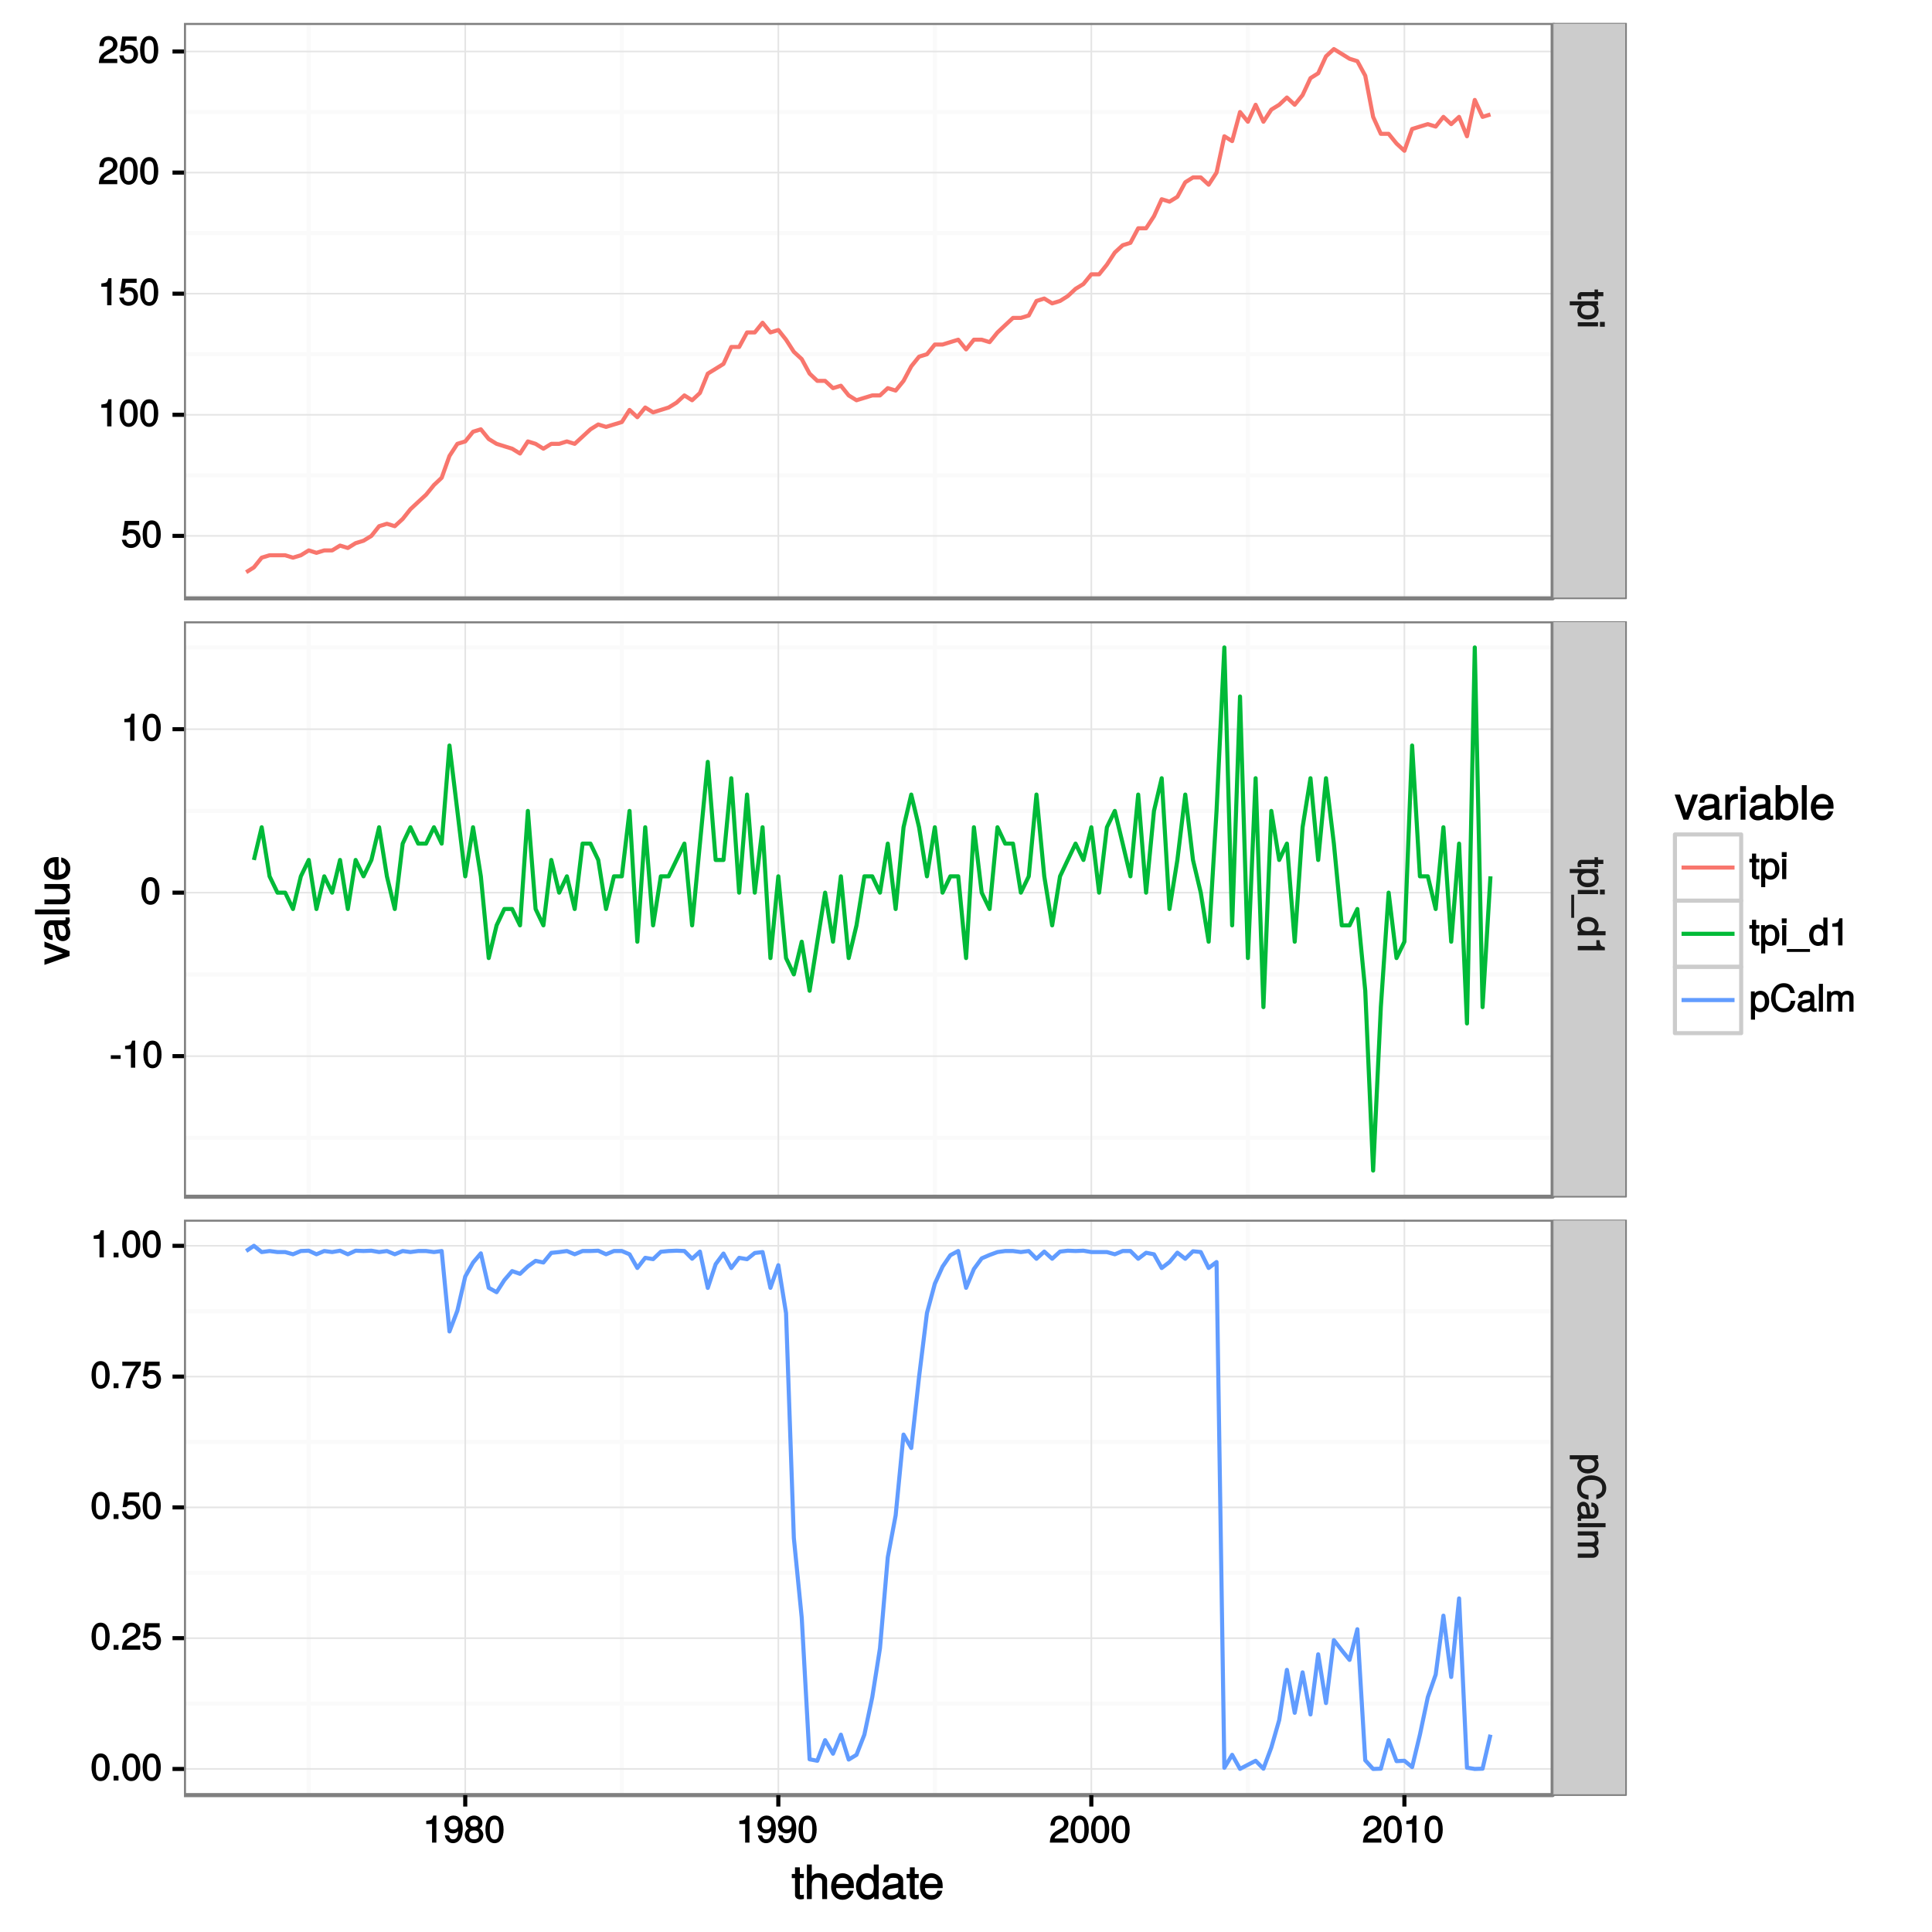 <?xml version="1.0" encoding="UTF-8"?>
<svg xmlns="http://www.w3.org/2000/svg" xmlns:xlink="http://www.w3.org/1999/xlink" width="504pt" height="504pt" viewBox="0 0 504 504" version="1.1">
<defs>
<g>
<symbol overflow="visible" id="glyph0-0">
<path style="stroke:none;" d=""/>
</symbol>
<symbol overflow="visible" id="glyph0-1">
<path style="stroke:none;" d="M 5.062 -2.375 C 5.062 -3.719 4.031 -4.734 2.719 -4.734 C 2.25 -4.734 1.75 -4.578 1.656 -4.5 L 1.859 -5.828 L 4.703 -5.828 L 4.703 -6.922 L 0.938 -6.922 L 0.391 -3.094 L 1.375 -3.094 C 1.812 -3.609 2.047 -3.734 2.578 -3.734 C 3.484 -3.734 3.922 -3.266 3.922 -2.266 C 3.922 -1.281 3.484 -0.859 2.578 -0.859 C 1.828 -0.859 1.516 -1.109 1.281 -2 L 0.156 -2 C 0.469 -0.516 1.375 0.141 2.594 0.141 C 3.969 0.141 5.062 -0.938 5.062 -2.375 Z M 5.062 -2.375 "/>
</symbol>
<symbol overflow="visible" id="glyph0-2">
<path style="stroke:none;" d="M 5 -3.391 C 5 -5.75 4.109 -7.062 2.641 -7.062 C 1.172 -7.062 0.266 -5.734 0.266 -3.453 C 0.266 -1.156 1.188 0.141 2.641 0.141 C 4.078 0.141 5 -1.156 5 -3.391 Z M 3.859 -3.469 C 3.859 -1.547 3.562 -0.812 2.625 -0.812 C 1.734 -0.812 1.406 -1.578 1.406 -3.438 C 1.406 -5.312 1.734 -6.047 2.641 -6.047 C 3.547 -6.047 3.859 -5.297 3.859 -3.469 Z M 3.859 -3.469 "/>
</symbol>
<symbol overflow="visible" id="glyph0-3">
<path style="stroke:none;" d="M 3.469 -0.125 L 3.469 -7.062 L 2.672 -7.062 C 2.328 -5.891 2.281 -5.875 0.828 -5.688 L 0.828 -4.844 L 2.344 -4.844 L 2.344 0 L 3.469 0 Z M 3.469 -0.125 "/>
</symbol>
<symbol overflow="visible" id="glyph0-4">
<path style="stroke:none;" d="M 5.031 -4.938 C 5.031 -6.078 4.016 -7.062 2.719 -7.062 C 1.328 -7.062 0.391 -6.219 0.328 -4.438 L 1.453 -4.438 C 1.531 -5.703 1.859 -6.062 2.703 -6.062 C 3.469 -6.062 3.891 -5.641 3.891 -4.906 C 3.891 -4.375 3.609 -4.016 3.016 -3.672 L 2.125 -3.172 C 0.703 -2.359 0.266 -1.625 0.172 0 L 4.984 0 L 4.984 -1.094 L 1.422 -1.094 C 1.5 -1.516 1.766 -1.781 2.594 -2.281 L 3.562 -2.797 C 4.516 -3.297 5.031 -4.094 5.031 -4.938 Z M 5.031 -4.938 "/>
</symbol>
<symbol overflow="visible" id="glyph0-5">
<path style="stroke:none;" d="M 2.859 -2.422 L 2.859 -3.25 L 0.297 -3.25 L 0.297 -2.297 L 2.859 -2.297 Z M 2.859 -2.422 "/>
</symbol>
<symbol overflow="visible" id="glyph0-6">
<path style="stroke:none;" d="M 1.969 -0.125 L 1.969 -1.25 L 0.688 -1.25 L 0.688 0 L 1.969 0 Z M 1.969 -0.125 "/>
</symbol>
<symbol overflow="visible" id="glyph0-7">
<path style="stroke:none;" d="M 5.125 -6.078 L 5.125 -6.922 L 0.297 -6.922 L 0.297 -5.828 L 3.844 -5.828 C 2.656 -4.344 1.656 -2.266 1.156 0 L 2.344 0 C 2.734 -2.328 3.656 -4.281 5.125 -6.031 Z M 5.125 -6.078 "/>
</symbol>
<symbol overflow="visible" id="glyph0-8">
<path style="stroke:none;" d="M 5.016 -3.688 C 5.016 -5.812 4.141 -7.062 2.594 -7.062 C 1.297 -7.062 0.219 -6 0.219 -4.672 C 0.219 -3.406 1.234 -2.422 2.453 -2.422 C 3.094 -2.422 3.672 -2.703 4.109 -3.219 L 3.859 -3.312 C 3.859 -1.656 3.469 -0.859 2.5 -0.859 C 1.906 -0.859 1.625 -1.109 1.453 -1.891 L 0.344 -1.891 C 0.531 -0.641 1.406 0.141 2.438 0.141 C 4.031 0.141 5.016 -1.328 5.016 -3.688 Z M 3.812 -4.688 C 3.812 -3.859 3.375 -3.438 2.547 -3.438 C 1.734 -3.438 1.359 -3.828 1.359 -4.734 C 1.359 -5.609 1.797 -6.062 2.578 -6.062 C 3.375 -6.062 3.812 -5.578 3.812 -4.688 Z M 3.812 -4.688 "/>
</symbol>
<symbol overflow="visible" id="glyph0-9">
<path style="stroke:none;" d="M 5.062 -2.047 C 5.062 -2.797 4.531 -3.469 4.016 -3.719 C 4.547 -4.031 4.812 -4.469 4.812 -5.109 C 4.812 -6.172 3.844 -7.062 2.641 -7.062 C 1.438 -7.062 0.453 -6.172 0.453 -5.109 C 0.453 -4.484 0.719 -4.047 1.25 -3.719 C 0.734 -3.469 0.219 -2.797 0.219 -2.047 C 0.219 -0.812 1.297 0.141 2.641 0.141 C 3.984 0.141 5.062 -0.812 5.062 -2.047 Z M 3.672 -5.094 C 3.672 -4.469 3.344 -4.172 2.641 -4.172 C 1.922 -4.172 1.594 -4.469 1.594 -5.109 C 1.594 -5.75 1.922 -6.047 2.641 -6.047 C 3.359 -6.047 3.672 -5.75 3.672 -5.094 Z M 3.922 -2.031 C 3.922 -1.234 3.484 -0.859 2.625 -0.859 C 1.797 -0.859 1.359 -1.234 1.359 -2.031 C 1.359 -2.828 1.797 -3.203 2.641 -3.203 C 3.484 -3.203 3.922 -2.828 3.922 -2.031 Z M 3.922 -2.031 "/>
</symbol>
<symbol overflow="visible" id="glyph0-10">
<path style="stroke:none;" d="M 2.578 -0.125 L 2.578 -0.969 C 2.328 -0.906 2.203 -0.891 2.047 -0.891 C 1.703 -0.891 1.75 -0.859 1.75 -1.203 L 1.75 -4.375 L 2.578 -4.375 L 2.578 -5.281 L 1.75 -5.281 L 1.75 -6.672 L 0.672 -6.672 L 0.672 -5.281 L -0.016 -5.281 L -0.016 -4.375 L 0.672 -4.375 L 0.672 -0.859 C 0.672 -0.344 1.156 0.062 1.781 0.062 C 1.969 0.062 2.172 0.047 2.578 -0.016 Z M 2.578 -0.125 "/>
</symbol>
<symbol overflow="visible" id="glyph0-11">
<path style="stroke:none;" d="M 5.156 -2.594 C 5.156 -4.281 4.188 -5.438 2.859 -5.438 C 2.172 -5.438 1.531 -5.078 1.156 -4.484 L 1.391 -4.391 L 1.391 -5.281 L 0.391 -5.281 L 0.391 2.094 L 1.453 2.094 L 1.453 -0.734 L 1.219 -0.641 C 1.641 -0.125 2.219 0.141 2.875 0.141 C 4.156 0.141 5.156 -0.984 5.156 -2.594 Z M 4.031 -2.609 C 4.031 -1.469 3.594 -0.859 2.719 -0.859 C 1.875 -0.859 1.453 -1.422 1.453 -2.594 C 1.453 -3.781 1.875 -4.422 2.719 -4.422 C 3.609 -4.422 4.031 -3.812 4.031 -2.609 Z M 4.031 -2.609 "/>
</symbol>
<symbol overflow="visible" id="glyph0-12">
<path style="stroke:none;" d="M 1.609 -0.125 L 1.609 -5.281 L 0.531 -5.281 L 0.531 0 L 1.609 0 Z M 1.703 -5.906 L 1.703 -7.047 L 0.438 -7.047 L 0.438 -5.781 L 1.703 -5.781 Z M 1.703 -5.906 "/>
</symbol>
<symbol overflow="visible" id="glyph0-13">
<path style="stroke:none;" d="M 5.672 1.578 L 5.672 0.953 L -0.359 0.953 L -0.359 1.703 L 5.672 1.703 Z M 5.672 1.578 "/>
</symbol>
<symbol overflow="visible" id="glyph0-14">
<path style="stroke:none;" d="M 4.891 -0.125 L 4.891 -7.25 L 3.812 -7.25 L 3.812 -4.516 L 4.047 -4.609 C 3.719 -5.125 3.078 -5.438 2.406 -5.438 C 1.109 -5.438 0.109 -4.281 0.109 -2.688 C 0.109 -0.984 1.078 0.141 2.438 0.141 C 3.125 0.141 3.703 -0.156 4.141 -0.781 L 3.891 -0.859 L 3.891 0 L 4.891 0 Z M 3.812 -2.625 C 3.812 -1.453 3.391 -0.859 2.547 -0.859 C 1.672 -0.859 1.219 -1.469 1.219 -2.641 C 1.219 -3.812 1.672 -4.422 2.547 -4.422 C 3.406 -4.422 3.812 -3.781 3.812 -2.625 Z M 3.812 -2.625 "/>
</symbol>
<symbol overflow="visible" id="glyph0-15">
<path style="stroke:none;" d="M 6.5 -2.812 L 5.453 -2.812 C 5.219 -1.359 4.812 -0.875 3.625 -0.875 C 2.234 -0.875 1.484 -1.797 1.484 -3.547 C 1.484 -5.344 2.203 -6.375 3.547 -6.375 C 4.641 -6.375 5.078 -6.016 5.328 -4.828 L 6.516 -4.828 C 6.203 -6.484 5.188 -7.422 3.656 -7.422 C 1.531 -7.422 0.312 -5.578 0.312 -3.547 C 0.312 -1.5 1.562 0.172 3.609 0.172 C 5.328 0.172 6.422 -0.859 6.656 -2.812 Z M 6.5 -2.812 "/>
</symbol>
<symbol overflow="visible" id="glyph0-16">
<path style="stroke:none;" d="M 5.266 -0.141 L 5.266 -0.906 C 5.047 -0.859 5.016 -0.859 4.953 -0.859 C 4.688 -0.859 4.656 -0.875 4.656 -1.125 L 4.656 -3.922 C 4.656 -4.812 3.875 -5.438 2.641 -5.438 C 1.422 -5.438 0.531 -4.828 0.469 -3.547 L 1.547 -3.547 C 1.625 -4.281 1.859 -4.438 2.609 -4.438 C 3.328 -4.438 3.594 -4.281 3.594 -3.812 L 3.594 -3.594 C 3.594 -3.266 3.531 -3.25 2.891 -3.172 C 1.766 -3.031 1.594 -3 1.281 -2.875 C 0.703 -2.625 0.266 -2.047 0.266 -1.422 C 0.266 -0.516 1.031 0.141 2.047 0.141 C 2.703 0.141 3.422 -0.156 3.672 -0.438 C 3.703 -0.328 4.188 0.062 4.578 0.062 C 4.75 0.062 4.875 0.047 5.266 -0.047 Z M 3.594 -1.859 C 3.594 -1.141 3 -0.812 2.219 -0.812 C 1.609 -0.812 1.375 -0.906 1.375 -1.453 C 1.375 -1.969 1.594 -2.078 2.453 -2.203 C 3.297 -2.328 3.469 -2.359 3.594 -2.422 Z M 3.594 -1.859 "/>
</symbol>
<symbol overflow="visible" id="glyph0-17">
<path style="stroke:none;" d="M 1.578 -0.125 L 1.578 -7.25 L 0.516 -7.25 L 0.516 0 L 1.578 0 Z M 1.578 -0.125 "/>
</symbol>
<symbol overflow="visible" id="glyph0-18">
<path style="stroke:none;" d="M 7.422 -0.125 L 7.422 -3.891 C 7.422 -4.797 6.797 -5.438 5.859 -5.438 C 5.188 -5.438 4.672 -5.188 4.328 -4.766 C 4.109 -5.156 3.609 -5.438 2.953 -5.438 C 2.281 -5.438 1.734 -5.141 1.312 -4.531 L 1.547 -4.438 L 1.547 -5.281 L 0.531 -5.281 L 0.531 0 L 1.609 0 L 1.609 -3.281 C 1.609 -4.016 2 -4.469 2.656 -4.469 C 3.25 -4.469 3.438 -4.234 3.438 -3.594 L 3.438 0 L 4.516 0 L 4.516 -3.281 C 4.516 -4.016 4.922 -4.469 5.578 -4.469 C 6.156 -4.469 6.344 -4.219 6.344 -3.594 L 6.344 0 L 7.422 0 Z M 7.422 -0.125 "/>
</symbol>
<symbol overflow="visible" id="glyph1-0">
<path style="stroke:none;" d=""/>
</symbol>
<symbol overflow="visible" id="glyph1-1">
<path style="stroke:none;" d="M 0.125 2.578 L 0.969 2.578 C 0.906 2.328 0.891 2.203 0.891 2.047 C 0.891 1.703 0.859 1.75 1.203 1.75 L 4.375 1.75 L 4.375 2.578 L 5.281 2.578 L 5.281 1.75 L 6.672 1.75 L 6.672 0.672 L 5.281 0.672 L 5.281 -0.016 L 4.375 -0.016 L 4.375 0.672 L 0.859 0.672 C 0.344 0.672 -0.062 1.156 -0.062 1.781 C -0.062 1.969 -0.047 2.172 0.016 2.578 Z M 0.125 2.578 "/>
</symbol>
<symbol overflow="visible" id="glyph1-2">
<path style="stroke:none;" d="M 2.594 5.156 C 4.281 5.156 5.438 4.188 5.438 2.859 C 5.438 2.172 5.078 1.531 4.484 1.156 L 4.391 1.391 L 5.281 1.391 L 5.281 0.391 L -2.094 0.391 L -2.094 1.453 L 0.734 1.453 L 0.641 1.219 C 0.125 1.641 -0.141 2.219 -0.141 2.875 C -0.141 4.156 0.984 5.156 2.594 5.156 Z M 2.609 4.031 C 1.469 4.031 0.859 3.594 0.859 2.719 C 0.859 1.875 1.422 1.453 2.594 1.453 C 3.781 1.453 4.422 1.875 4.422 2.719 C 4.422 3.609 3.812 4.031 2.609 4.031 Z M 2.609 4.031 "/>
</symbol>
<symbol overflow="visible" id="glyph1-3">
<path style="stroke:none;" d="M 0.125 1.609 L 5.281 1.609 L 5.281 0.531 L 0 0.531 L 0 1.609 Z M 5.906 1.703 L 7.047 1.703 L 7.047 0.438 L 5.781 0.438 L 5.781 1.703 Z M 5.906 1.703 "/>
</symbol>
<symbol overflow="visible" id="glyph1-4">
<path style="stroke:none;" d="M -1.578 5.672 L -0.953 5.672 L -0.953 -0.359 L -1.703 -0.359 L -1.703 5.672 Z M -1.578 5.672 "/>
</symbol>
<symbol overflow="visible" id="glyph1-5">
<path style="stroke:none;" d="M 0.125 4.891 L 7.25 4.891 L 7.25 3.812 L 4.516 3.812 L 4.609 4.047 C 5.125 3.719 5.438 3.078 5.438 2.406 C 5.438 1.109 4.281 0.109 2.688 0.109 C 0.984 0.109 -0.141 1.078 -0.141 2.438 C -0.141 3.125 0.156 3.703 0.781 4.141 L 0.859 3.891 L 0 3.891 L 0 4.891 Z M 2.625 3.812 C 1.453 3.812 0.859 3.391 0.859 2.547 C 0.859 1.672 1.469 1.219 2.641 1.219 C 3.812 1.219 4.422 1.672 4.422 2.547 C 4.422 3.406 3.781 3.812 2.625 3.812 Z M 2.625 3.812 "/>
</symbol>
<symbol overflow="visible" id="glyph1-6">
<path style="stroke:none;" d="M 0.125 3.469 L 7.062 3.469 L 7.062 2.672 C 5.891 2.328 5.875 2.281 5.688 0.828 L 4.844 0.828 L 4.844 2.344 L 0 2.344 L 0 3.469 Z M 0.125 3.469 "/>
</symbol>
<symbol overflow="visible" id="glyph1-7">
<path style="stroke:none;" d="M 2.812 6.5 L 2.812 5.453 C 1.359 5.219 0.875 4.812 0.875 3.625 C 0.875 2.234 1.797 1.484 3.547 1.484 C 5.344 1.484 6.375 2.203 6.375 3.547 C 6.375 4.641 6.016 5.078 4.828 5.328 L 4.828 6.516 C 6.484 6.203 7.422 5.188 7.422 3.656 C 7.422 1.531 5.578 0.312 3.547 0.312 C 1.5 0.312 -0.172 1.562 -0.172 3.609 C -0.172 5.328 0.859 6.422 2.812 6.656 Z M 2.812 6.5 "/>
</symbol>
<symbol overflow="visible" id="glyph1-8">
<path style="stroke:none;" d="M 0.141 5.266 L 0.906 5.266 C 0.859 5.047 0.859 5.016 0.859 4.953 C 0.859 4.688 0.875 4.656 1.125 4.656 L 3.922 4.656 C 4.812 4.656 5.438 3.875 5.438 2.641 C 5.438 1.422 4.828 0.531 3.547 0.469 L 3.547 1.547 C 4.281 1.625 4.438 1.859 4.438 2.609 C 4.438 3.328 4.281 3.594 3.812 3.594 L 3.594 3.594 C 3.266 3.594 3.25 3.531 3.172 2.891 C 3.031 1.766 3 1.594 2.875 1.281 C 2.625 0.703 2.047 0.266 1.422 0.266 C 0.516 0.266 -0.141 1.031 -0.141 2.047 C -0.141 2.703 0.156 3.422 0.438 3.672 C 0.328 3.703 -0.062 4.188 -0.062 4.578 C -0.062 4.75 -0.047 4.875 0.047 5.266 Z M 1.859 3.594 C 1.141 3.594 0.812 3 0.812 2.219 C 0.812 1.609 0.906 1.375 1.453 1.375 C 1.969 1.375 2.078 1.594 2.203 2.453 C 2.328 3.297 2.359 3.469 2.422 3.594 Z M 1.859 3.594 "/>
</symbol>
<symbol overflow="visible" id="glyph1-9">
<path style="stroke:none;" d="M 0.125 1.578 L 7.25 1.578 L 7.25 0.516 L 0 0.516 L 0 1.578 Z M 0.125 1.578 "/>
</symbol>
<symbol overflow="visible" id="glyph1-10">
<path style="stroke:none;" d="M 0.125 7.422 L 3.891 7.422 C 4.797 7.422 5.438 6.797 5.438 5.859 C 5.438 5.188 5.188 4.672 4.766 4.328 C 5.156 4.109 5.438 3.609 5.438 2.953 C 5.438 2.281 5.141 1.734 4.531 1.312 L 4.438 1.547 L 5.281 1.547 L 5.281 0.531 L 0 0.531 L 0 1.609 L 3.281 1.609 C 4.016 1.609 4.469 2 4.469 2.656 C 4.469 3.25 4.234 3.438 3.594 3.438 L 0 3.438 L 0 4.516 L 3.281 4.516 C 4.016 4.516 4.469 4.922 4.469 5.578 C 4.469 6.156 4.219 6.344 3.594 6.344 L 0 6.344 L 0 7.422 Z M 0.125 7.422 "/>
</symbol>
<symbol overflow="visible" id="glyph2-0">
<path style="stroke:none;" d=""/>
</symbol>
<symbol overflow="visible" id="glyph2-1">
<path style="stroke:none;" d="M 3.188 -0.125 L 3.188 -1.156 C 2.922 -1.062 2.766 -1.062 2.562 -1.062 C 2.141 -1.062 2.141 -1.047 2.141 -1.484 L 2.141 -5.469 L 3.188 -5.469 L 3.188 -6.547 L 2.141 -6.547 L 2.141 -8.281 L 0.875 -8.281 L 0.875 -6.547 L 0.031 -6.547 L 0.031 -5.469 L 0.875 -5.469 L 0.875 -1.047 C 0.875 -0.406 1.453 0.078 2.234 0.078 C 2.469 0.078 2.719 0.062 3.188 -0.031 Z M 3.188 -0.125 "/>
</symbol>
<symbol overflow="visible" id="glyph2-2">
<path style="stroke:none;" d="M 5.969 -0.125 L 5.969 -4.891 C 5.969 -5.938 5.078 -6.734 3.859 -6.734 C 2.969 -6.734 2.312 -6.422 1.734 -5.656 L 1.969 -5.562 L 1.969 -9.016 L 0.703 -9.016 L 0.703 0 L 1.969 0 L 1.969 -3.594 C 1.969 -4.891 2.516 -5.594 3.547 -5.594 C 4.25 -5.594 4.688 -5.312 4.688 -4.484 L 4.688 0 L 5.969 0 Z M 5.969 -0.125 "/>
</symbol>
<symbol overflow="visible" id="glyph2-3">
<path style="stroke:none;" d="M 6.281 -2.984 C 6.281 -3.906 6.219 -4.469 6.031 -4.938 C 5.625 -5.969 4.531 -6.734 3.359 -6.734 C 1.609 -6.734 0.344 -5.297 0.344 -3.234 C 0.344 -1.172 1.578 0.188 3.344 0.188 C 4.781 0.188 5.906 -0.766 6.188 -2.172 L 4.922 -2.172 C 4.594 -1.219 4.172 -1.016 3.375 -1.016 C 2.328 -1.016 1.688 -1.547 1.656 -2.859 L 6.281 -2.859 Z M 5.188 -3.781 C 5.188 -3.781 4.984 -3.922 4.984 -3.938 L 1.688 -3.938 C 1.766 -4.922 2.344 -5.547 3.344 -5.547 C 4.328 -5.547 4.938 -4.859 4.938 -3.875 Z M 5.188 -3.781 "/>
</symbol>
<symbol overflow="visible" id="glyph2-4">
<path style="stroke:none;" d="M 6.078 -0.125 L 6.078 -9.016 L 4.797 -9.016 L 4.797 -5.625 L 5.047 -5.719 C 4.625 -6.359 3.859 -6.734 3.016 -6.734 C 1.375 -6.734 0.172 -5.344 0.172 -3.344 C 0.172 -1.219 1.359 0.188 3.047 0.188 C 3.906 0.188 4.609 -0.188 5.141 -0.953 L 4.906 -1.062 L 4.906 0 L 6.078 0 Z M 4.797 -3.25 C 4.797 -1.797 4.25 -1.016 3.188 -1.016 C 2.094 -1.016 1.484 -1.812 1.484 -3.281 C 1.484 -4.734 2.094 -5.531 3.188 -5.531 C 4.266 -5.531 4.797 -4.703 4.797 -3.25 Z M 4.797 -3.25 "/>
</symbol>
<symbol overflow="visible" id="glyph2-5">
<path style="stroke:none;" d="M 6.547 -0.156 L 6.547 -1.078 C 6.312 -1.016 6.266 -1.016 6.203 -1.016 C 5.859 -1.016 5.797 -1.062 5.797 -1.375 L 5.797 -4.891 C 5.797 -6 4.844 -6.734 3.297 -6.734 C 1.781 -6.734 0.703 -6.016 0.641 -4.422 L 1.906 -4.422 C 2 -5.328 2.328 -5.547 3.266 -5.547 C 4.156 -5.547 4.531 -5.344 4.531 -4.734 L 4.531 -4.469 C 4.531 -4.062 4.422 -4.016 3.625 -3.906 C 2.203 -3.734 1.984 -3.688 1.609 -3.531 C 0.875 -3.234 0.359 -2.531 0.359 -1.766 C 0.359 -0.625 1.297 0.188 2.562 0.188 C 3.375 0.188 4.25 -0.188 4.625 -0.594 C 4.672 -0.391 5.25 0.078 5.734 0.078 C 5.938 0.078 6.094 0.062 6.547 -0.047 Z M 4.531 -2.297 C 4.531 -1.406 3.75 -0.953 2.781 -0.953 C 2 -0.953 1.688 -1.109 1.688 -1.781 C 1.688 -2.453 1.984 -2.609 3.062 -2.766 C 4.109 -2.906 4.328 -2.953 4.531 -3.031 Z M 4.531 -2.297 "/>
</symbol>
<symbol overflow="visible" id="glyph2-6">
<path style="stroke:none;" d="M 5.828 -6.547 L 4.609 -6.547 L 2.781 -1.312 L 3.062 -1.312 L 1.328 -6.547 L -0.078 -6.547 L 2.234 0 L 3.5 0 L 6.016 -6.547 Z M 5.828 -6.547 "/>
</symbol>
<symbol overflow="visible" id="glyph2-7">
<path style="stroke:none;" d="M 3.984 -5.547 L 3.984 -6.688 C 3.688 -6.719 3.594 -6.734 3.469 -6.734 C 2.812 -6.734 2.219 -6.312 1.641 -5.375 L 1.891 -5.281 L 1.891 -6.547 L 0.703 -6.547 L 0.703 0 L 1.969 0 L 1.969 -3.391 C 1.969 -4.812 2.297 -5.391 3.984 -5.406 Z M 3.984 -5.547 "/>
</symbol>
<symbol overflow="visible" id="glyph2-8">
<path style="stroke:none;" d="M 1.969 -0.125 L 1.969 -6.547 L 0.703 -6.547 L 0.703 0 L 1.969 0 Z M 2.094 -7.375 L 2.094 -8.75 L 0.578 -8.75 L 0.578 -7.234 L 2.094 -7.234 Z M 2.094 -7.375 "/>
</symbol>
<symbol overflow="visible" id="glyph2-9">
<path style="stroke:none;" d="M 6.406 -3.344 C 6.406 -5.391 5.25 -6.734 3.594 -6.734 C 2.719 -6.734 2 -6.375 1.531 -5.656 L 1.781 -5.562 L 1.781 -9.016 L 0.5 -9.016 L 0.5 0 L 1.688 0 L 1.688 -1.031 L 1.438 -0.938 C 1.922 -0.203 2.656 0.188 3.547 0.188 C 5.203 0.188 6.406 -1.312 6.406 -3.344 Z M 5.094 -3.281 C 5.094 -1.859 4.484 -1.016 3.391 -1.016 C 2.344 -1.016 1.781 -1.844 1.781 -3.281 C 1.781 -4.75 2.344 -5.578 3.391 -5.531 C 4.516 -5.531 5.094 -4.688 5.094 -3.281 Z M 5.094 -3.281 "/>
</symbol>
<symbol overflow="visible" id="glyph2-10">
<path style="stroke:none;" d="M 1.938 -0.125 L 1.938 -9.016 L 0.672 -9.016 L 0.672 0 L 1.938 0 Z M 1.938 -0.125 "/>
</symbol>
<symbol overflow="visible" id="glyph3-0">
<path style="stroke:none;" d=""/>
</symbol>
<symbol overflow="visible" id="glyph3-1">
<path style="stroke:none;" d="M -6.547 -5.828 L -6.547 -4.609 L -1.312 -2.781 L -1.312 -3.062 L -6.547 -1.328 L -6.547 0.078 L 0 -2.234 L 0 -3.5 L -6.547 -6.016 Z M -6.547 -5.828 "/>
</symbol>
<symbol overflow="visible" id="glyph3-2">
<path style="stroke:none;" d="M -0.156 -6.547 L -1.078 -6.547 C -1.016 -6.312 -1.016 -6.266 -1.016 -6.203 C -1.016 -5.859 -1.062 -5.797 -1.375 -5.797 L -4.891 -5.797 C -6 -5.797 -6.734 -4.844 -6.734 -3.297 C -6.734 -1.781 -6.016 -0.703 -4.422 -0.641 L -4.422 -1.906 C -5.328 -2 -5.547 -2.328 -5.547 -3.266 C -5.547 -4.156 -5.344 -4.531 -4.734 -4.531 L -4.469 -4.531 C -4.062 -4.531 -4.016 -4.422 -3.906 -3.625 C -3.734 -2.203 -3.688 -1.984 -3.531 -1.609 C -3.234 -0.875 -2.531 -0.359 -1.766 -0.359 C -0.625 -0.359 0.188 -1.297 0.188 -2.562 C 0.188 -3.375 -0.188 -4.25 -0.594 -4.625 C -0.391 -4.672 0.078 -5.25 0.078 -5.734 C 0.078 -5.938 0.062 -6.094 -0.047 -6.547 Z M -2.297 -4.531 C -1.406 -4.531 -0.953 -3.75 -0.953 -2.781 C -0.953 -2 -1.109 -1.688 -1.781 -1.688 C -2.453 -1.688 -2.609 -1.984 -2.766 -3.062 C -2.906 -4.109 -2.953 -4.328 -3.031 -4.531 Z M -2.297 -4.531 "/>
</symbol>
<symbol overflow="visible" id="glyph3-3">
<path style="stroke:none;" d="M -0.125 -1.938 L -9.016 -1.938 L -9.016 -0.672 L 0 -0.672 L 0 -1.938 Z M -0.125 -1.938 "/>
</symbol>
<symbol overflow="visible" id="glyph3-4">
<path style="stroke:none;" d="M -0.125 -5.922 L -6.547 -5.922 L -6.547 -4.641 L -2.953 -4.641 C -1.672 -4.641 -0.953 -4.109 -0.953 -3.078 C -0.953 -2.281 -1.312 -1.906 -2.062 -1.906 L -6.547 -1.906 L -6.547 -0.641 L -1.672 -0.641 C -0.625 -0.641 0.188 -1.562 0.188 -2.781 C 0.188 -3.703 -0.188 -4.391 -1.016 -4.984 L -1.109 -4.734 L 0 -4.734 L 0 -5.922 Z M -0.125 -5.922 "/>
</symbol>
<symbol overflow="visible" id="glyph3-5">
<path style="stroke:none;" d="M -2.984 -6.281 C -3.906 -6.281 -4.469 -6.219 -4.938 -6.031 C -5.969 -5.625 -6.734 -4.531 -6.734 -3.359 C -6.734 -1.609 -5.297 -0.344 -3.234 -0.344 C -1.172 -0.344 0.188 -1.578 0.188 -3.344 C 0.188 -4.781 -0.766 -5.906 -2.172 -6.188 L -2.172 -4.922 C -1.219 -4.594 -1.016 -4.172 -1.016 -3.375 C -1.016 -2.328 -1.547 -1.688 -2.859 -1.656 L -2.859 -6.281 Z M -3.781 -5.188 C -3.781 -5.188 -3.922 -4.984 -3.938 -4.984 L -3.938 -1.688 C -4.922 -1.766 -5.547 -2.344 -5.547 -3.344 C -5.547 -4.328 -4.859 -4.938 -3.875 -4.938 Z M -3.781 -5.188 "/>
</symbol>
</g>
<clipPath id="clip1">
  <path d="M 47.992 5.977 L 406 5.977 L 406 157 L 47.992 157 Z M 47.992 5.977 "/>
</clipPath>
<clipPath id="clip2">
  <path d="M 47.992 155 L 406 155 L 406 157 L 47.992 157 Z M 47.992 155 "/>
</clipPath>
<clipPath id="clip3">
  <path d="M 47.992 123 L 406 123 L 406 125 L 47.992 125 Z M 47.992 123 "/>
</clipPath>
<clipPath id="clip4">
  <path d="M 47.992 91 L 406 91 L 406 93 L 47.992 93 Z M 47.992 91 "/>
</clipPath>
<clipPath id="clip5">
  <path d="M 47.992 60 L 406 60 L 406 62 L 47.992 62 Z M 47.992 60 "/>
</clipPath>
<clipPath id="clip6">
  <path d="M 47.992 28 L 406 28 L 406 30 L 47.992 30 Z M 47.992 28 "/>
</clipPath>
<clipPath id="clip7">
  <path d="M 79 5.977 L 82 5.977 L 82 157 L 79 157 Z M 79 5.977 "/>
</clipPath>
<clipPath id="clip8">
  <path d="M 161 5.977 L 163 5.977 L 163 157 L 161 157 Z M 161 5.977 "/>
</clipPath>
<clipPath id="clip9">
  <path d="M 243 5.977 L 245 5.977 L 245 157 L 243 157 Z M 243 5.977 "/>
</clipPath>
<clipPath id="clip10">
  <path d="M 324 5.977 L 327 5.977 L 327 157 L 324 157 Z M 324 5.977 "/>
</clipPath>
<clipPath id="clip11">
  <path d="M 47.992 139 L 406 139 L 406 141 L 47.992 141 Z M 47.992 139 "/>
</clipPath>
<clipPath id="clip12">
  <path d="M 47.992 107 L 406 107 L 406 109 L 47.992 109 Z M 47.992 107 "/>
</clipPath>
<clipPath id="clip13">
  <path d="M 47.992 76 L 406 76 L 406 77 L 47.992 77 Z M 47.992 76 "/>
</clipPath>
<clipPath id="clip14">
  <path d="M 47.992 44 L 406 44 L 406 46 L 47.992 46 Z M 47.992 44 "/>
</clipPath>
<clipPath id="clip15">
  <path d="M 47.992 13 L 406 13 L 406 14 L 47.992 14 Z M 47.992 13 "/>
</clipPath>
<clipPath id="clip16">
  <path d="M 121 5.977 L 122 5.977 L 122 157 L 121 157 Z M 121 5.977 "/>
</clipPath>
<clipPath id="clip17">
  <path d="M 202 5.977 L 204 5.977 L 204 157 L 202 157 Z M 202 5.977 "/>
</clipPath>
<clipPath id="clip18">
  <path d="M 284 5.977 L 285 5.977 L 285 157 L 284 157 Z M 284 5.977 "/>
</clipPath>
<clipPath id="clip19">
  <path d="M 366 5.977 L 367 5.977 L 367 157 L 366 157 Z M 366 5.977 "/>
</clipPath>
<clipPath id="clip20">
  <path d="M 47.992 5.977 L 406 5.977 L 406 157 L 47.992 157 Z M 47.992 5.977 "/>
</clipPath>
<clipPath id="clip21">
  <path d="M 47.992 162.074 L 406 162.074 L 406 313 L 47.992 313 Z M 47.992 162.074 "/>
</clipPath>
<clipPath id="clip22">
  <path d="M 47.992 296 L 406 296 L 406 298 L 47.992 298 Z M 47.992 296 "/>
</clipPath>
<clipPath id="clip23">
  <path d="M 47.992 253 L 406 253 L 406 255 L 47.992 255 Z M 47.992 253 "/>
</clipPath>
<clipPath id="clip24">
  <path d="M 47.992 211 L 406 211 L 406 213 L 47.992 213 Z M 47.992 211 "/>
</clipPath>
<clipPath id="clip25">
  <path d="M 47.992 168 L 406 168 L 406 170 L 47.992 170 Z M 47.992 168 "/>
</clipPath>
<clipPath id="clip26">
  <path d="M 79 162.074 L 82 162.074 L 82 313 L 79 313 Z M 79 162.074 "/>
</clipPath>
<clipPath id="clip27">
  <path d="M 161 162.074 L 163 162.074 L 163 313 L 161 313 Z M 161 162.074 "/>
</clipPath>
<clipPath id="clip28">
  <path d="M 243 162.074 L 245 162.074 L 245 313 L 243 313 Z M 243 162.074 "/>
</clipPath>
<clipPath id="clip29">
  <path d="M 324 162.074 L 327 162.074 L 327 313 L 324 313 Z M 324 162.074 "/>
</clipPath>
<clipPath id="clip30">
  <path d="M 47.992 275 L 406 275 L 406 276 L 47.992 276 Z M 47.992 275 "/>
</clipPath>
<clipPath id="clip31">
  <path d="M 47.992 232 L 406 232 L 406 234 L 47.992 234 Z M 47.992 232 "/>
</clipPath>
<clipPath id="clip32">
  <path d="M 47.992 190 L 406 190 L 406 191 L 47.992 191 Z M 47.992 190 "/>
</clipPath>
<clipPath id="clip33">
  <path d="M 121 162.074 L 122 162.074 L 122 313 L 121 313 Z M 121 162.074 "/>
</clipPath>
<clipPath id="clip34">
  <path d="M 202 162.074 L 204 162.074 L 204 313 L 202 313 Z M 202 162.074 "/>
</clipPath>
<clipPath id="clip35">
  <path d="M 284 162.074 L 285 162.074 L 285 313 L 284 313 Z M 284 162.074 "/>
</clipPath>
<clipPath id="clip36">
  <path d="M 366 162.074 L 367 162.074 L 367 313 L 366 313 Z M 366 162.074 "/>
</clipPath>
<clipPath id="clip37">
  <path d="M 47.992 162.074 L 406 162.074 L 406 313 L 47.992 313 Z M 47.992 162.074 "/>
</clipPath>
<clipPath id="clip38">
  <path d="M 47.992 318.172 L 406 318.172 L 406 469 L 47.992 469 Z M 47.992 318.172 "/>
</clipPath>
<clipPath id="clip39">
  <path d="M 47.992 443 L 406 443 L 406 445 L 47.992 445 Z M 47.992 443 "/>
</clipPath>
<clipPath id="clip40">
  <path d="M 47.992 409 L 406 409 L 406 411 L 47.992 411 Z M 47.992 409 "/>
</clipPath>
<clipPath id="clip41">
  <path d="M 47.992 375 L 406 375 L 406 377 L 47.992 377 Z M 47.992 375 "/>
</clipPath>
<clipPath id="clip42">
  <path d="M 47.992 341 L 406 341 L 406 343 L 47.992 343 Z M 47.992 341 "/>
</clipPath>
<clipPath id="clip43">
  <path d="M 79 318.172 L 82 318.172 L 82 469 L 79 469 Z M 79 318.172 "/>
</clipPath>
<clipPath id="clip44">
  <path d="M 161 318.172 L 163 318.172 L 163 469 L 161 469 Z M 161 318.172 "/>
</clipPath>
<clipPath id="clip45">
  <path d="M 243 318.172 L 245 318.172 L 245 469 L 243 469 Z M 243 318.172 "/>
</clipPath>
<clipPath id="clip46">
  <path d="M 324 318.172 L 327 318.172 L 327 469 L 324 469 Z M 324 318.172 "/>
</clipPath>
<clipPath id="clip47">
  <path d="M 47.992 461 L 406 461 L 406 462 L 47.992 462 Z M 47.992 461 "/>
</clipPath>
<clipPath id="clip48">
  <path d="M 47.992 427 L 406 427 L 406 428 L 47.992 428 Z M 47.992 427 "/>
</clipPath>
<clipPath id="clip49">
  <path d="M 47.992 393 L 406 393 L 406 394 L 47.992 394 Z M 47.992 393 "/>
</clipPath>
<clipPath id="clip50">
  <path d="M 47.992 358 L 406 358 L 406 360 L 47.992 360 Z M 47.992 358 "/>
</clipPath>
<clipPath id="clip51">
  <path d="M 47.992 324 L 406 324 L 406 326 L 47.992 326 Z M 47.992 324 "/>
</clipPath>
<clipPath id="clip52">
  <path d="M 121 318.172 L 122 318.172 L 122 469 L 121 469 Z M 121 318.172 "/>
</clipPath>
<clipPath id="clip53">
  <path d="M 202 318.172 L 204 318.172 L 204 469 L 202 469 Z M 202 318.172 "/>
</clipPath>
<clipPath id="clip54">
  <path d="M 284 318.172 L 285 318.172 L 285 469 L 284 469 Z M 284 318.172 "/>
</clipPath>
<clipPath id="clip55">
  <path d="M 366 318.172 L 367 318.172 L 367 469 L 366 469 Z M 366 318.172 "/>
</clipPath>
<clipPath id="clip56">
  <path d="M 47.992 318.172 L 406 318.172 L 406 469 L 47.992 469 Z M 47.992 318.172 "/>
</clipPath>
<clipPath id="clip57">
  <path d="M 405.047 5.977 L 425 5.977 L 425 157 L 405.047 157 Z M 405.047 5.977 "/>
</clipPath>
<clipPath id="clip58">
  <path d="M 405.047 162.074 L 425 162.074 L 425 313 L 405.047 313 Z M 405.047 162.074 "/>
</clipPath>
<clipPath id="clip59">
  <path d="M 405.047 318.172 L 425 318.172 L 425 469 L 405.047 469 Z M 405.047 318.172 "/>
</clipPath>
</defs>
<g id="surface856">
<rect x="0" y="0" width="504" height="504" style="fill:rgb(100%,100%,100%);fill-opacity:1;stroke:none;"/>
<rect x="0" y="0" width="504" height="504" style="fill:rgb(100%,100%,100%);fill-opacity:1;stroke:none;"/>
<path style="fill:none;stroke-width:1.067;stroke-linecap:round;stroke-linejoin:round;stroke:rgb(100%,100%,100%);stroke-opacity:1;stroke-miterlimit:10;" d="M 0 504 L 504 504 L 504 0 L 0 0 Z M 0 504 "/>
<g clip-path="url(#clip1)" clip-rule="nonzero">
<path style=" stroke:none;fill-rule:nonzero;fill:rgb(100%,100%,100%);fill-opacity:1;" d="M 47.992 156.098 L 405.047 156.098 L 405.047 5.98 L 47.992 5.98 Z M 47.992 156.098 "/>
</g>
<g clip-path="url(#clip2)" clip-rule="nonzero">
<path style="fill:none;stroke-width:1.067;stroke-linecap:butt;stroke-linejoin:round;stroke:rgb(98.039%,98.039%,98.039%);stroke-opacity:1;stroke-miterlimit:10;" d="M 47.992 155.59 L 405.047 155.59 "/>
</g>
<g clip-path="url(#clip3)" clip-rule="nonzero">
<path style="fill:none;stroke-width:1.067;stroke-linecap:butt;stroke-linejoin:round;stroke:rgb(98.039%,98.039%,98.039%);stroke-opacity:1;stroke-miterlimit:10;" d="M 47.992 124 L 405.047 124 "/>
</g>
<g clip-path="url(#clip4)" clip-rule="nonzero">
<path style="fill:none;stroke-width:1.067;stroke-linecap:butt;stroke-linejoin:round;stroke:rgb(98.039%,98.039%,98.039%);stroke-opacity:1;stroke-miterlimit:10;" d="M 47.992 92.41 L 405.047 92.41 "/>
</g>
<g clip-path="url(#clip5)" clip-rule="nonzero">
<path style="fill:none;stroke-width:1.067;stroke-linecap:butt;stroke-linejoin:round;stroke:rgb(98.039%,98.039%,98.039%);stroke-opacity:1;stroke-miterlimit:10;" d="M 47.992 60.82 L 405.047 60.82 "/>
</g>
<g clip-path="url(#clip6)" clip-rule="nonzero">
<path style="fill:none;stroke-width:1.067;stroke-linecap:butt;stroke-linejoin:round;stroke:rgb(98.039%,98.039%,98.039%);stroke-opacity:1;stroke-miterlimit:10;" d="M 47.992 29.227 L 405.047 29.227 "/>
</g>
<g clip-path="url(#clip7)" clip-rule="nonzero">
<path style="fill:none;stroke-width:1.067;stroke-linecap:butt;stroke-linejoin:round;stroke:rgb(98.039%,98.039%,98.039%);stroke-opacity:1;stroke-miterlimit:10;" d="M 80.531 156.098 L 80.531 5.977 "/>
</g>
<g clip-path="url(#clip8)" clip-rule="nonzero">
<path style="fill:none;stroke-width:1.067;stroke-linecap:butt;stroke-linejoin:round;stroke:rgb(98.039%,98.039%,98.039%);stroke-opacity:1;stroke-miterlimit:10;" d="M 162.203 156.098 L 162.203 5.977 "/>
</g>
<g clip-path="url(#clip9)" clip-rule="nonzero">
<path style="fill:none;stroke-width:1.067;stroke-linecap:butt;stroke-linejoin:round;stroke:rgb(98.039%,98.039%,98.039%);stroke-opacity:1;stroke-miterlimit:10;" d="M 243.867 156.098 L 243.867 5.977 "/>
</g>
<g clip-path="url(#clip10)" clip-rule="nonzero">
<path style="fill:none;stroke-width:1.067;stroke-linecap:butt;stroke-linejoin:round;stroke:rgb(98.039%,98.039%,98.039%);stroke-opacity:1;stroke-miterlimit:10;" d="M 325.531 156.098 L 325.531 5.977 "/>
</g>
<g clip-path="url(#clip11)" clip-rule="nonzero">
<path style="fill:none;stroke-width:0.427;stroke-linecap:butt;stroke-linejoin:round;stroke:rgb(89.804%,89.804%,89.804%);stroke-opacity:1;stroke-miterlimit:10;" d="M 47.992 139.797 L 405.047 139.797 "/>
</g>
<g clip-path="url(#clip12)" clip-rule="nonzero">
<path style="fill:none;stroke-width:0.427;stroke-linecap:butt;stroke-linejoin:round;stroke:rgb(89.804%,89.804%,89.804%);stroke-opacity:1;stroke-miterlimit:10;" d="M 47.992 108.203 L 405.047 108.203 "/>
</g>
<g clip-path="url(#clip13)" clip-rule="nonzero">
<path style="fill:none;stroke-width:0.427;stroke-linecap:butt;stroke-linejoin:round;stroke:rgb(89.804%,89.804%,89.804%);stroke-opacity:1;stroke-miterlimit:10;" d="M 47.992 76.613 L 405.047 76.613 "/>
</g>
<g clip-path="url(#clip14)" clip-rule="nonzero">
<path style="fill:none;stroke-width:0.427;stroke-linecap:butt;stroke-linejoin:round;stroke:rgb(89.804%,89.804%,89.804%);stroke-opacity:1;stroke-miterlimit:10;" d="M 47.992 45.023 L 405.047 45.023 "/>
</g>
<g clip-path="url(#clip15)" clip-rule="nonzero">
<path style="fill:none;stroke-width:0.427;stroke-linecap:butt;stroke-linejoin:round;stroke:rgb(89.804%,89.804%,89.804%);stroke-opacity:1;stroke-miterlimit:10;" d="M 47.992 13.434 L 405.047 13.434 "/>
</g>
<g clip-path="url(#clip16)" clip-rule="nonzero">
<path style="fill:none;stroke-width:0.427;stroke-linecap:butt;stroke-linejoin:round;stroke:rgb(89.804%,89.804%,89.804%);stroke-opacity:1;stroke-miterlimit:10;" d="M 121.367 156.098 L 121.367 5.977 "/>
</g>
<g clip-path="url(#clip17)" clip-rule="nonzero">
<path style="fill:none;stroke-width:0.427;stroke-linecap:butt;stroke-linejoin:round;stroke:rgb(89.804%,89.804%,89.804%);stroke-opacity:1;stroke-miterlimit:10;" d="M 203.043 156.098 L 203.043 5.977 "/>
</g>
<g clip-path="url(#clip18)" clip-rule="nonzero">
<path style="fill:none;stroke-width:0.427;stroke-linecap:butt;stroke-linejoin:round;stroke:rgb(89.804%,89.804%,89.804%);stroke-opacity:1;stroke-miterlimit:10;" d="M 284.695 156.098 L 284.695 5.977 "/>
</g>
<g clip-path="url(#clip19)" clip-rule="nonzero">
<path style="fill:none;stroke-width:0.427;stroke-linecap:butt;stroke-linejoin:round;stroke:rgb(89.804%,89.804%,89.804%);stroke-opacity:1;stroke-miterlimit:10;" d="M 366.367 156.098 L 366.367 5.977 "/>
</g>
<path style="fill:none;stroke-width:1.067;stroke-linecap:butt;stroke-linejoin:round;stroke:rgb(97.255%,46.275%,42.745%);stroke-opacity:1;stroke-miterlimit:1;" d="M 64.219 149.273 L 66.234 148.008 L 68.266 145.48 L 70.324 144.852 L 74.395 144.852 L 76.43 145.48 L 78.484 144.852 L 80.543 143.586 L 82.555 144.219 L 84.59 143.586 L 86.645 143.586 L 88.703 142.324 L 90.738 142.953 L 92.773 141.691 L 94.828 141.059 L 96.887 139.797 L 98.898 137.27 L 100.934 136.637 L 102.988 137.27 L 105.047 135.371 L 107.059 132.848 L 109.094 130.949 L 111.148 129.055 L 113.207 126.527 L 115.219 124.633 L 117.254 118.945 L 119.312 115.785 L 121.367 115.156 L 123.402 112.629 L 125.438 111.996 L 127.492 114.523 L 129.551 115.785 L 131.562 116.418 L 133.598 117.051 L 135.656 118.312 L 137.711 115.156 L 139.723 115.785 L 141.758 117.051 L 143.816 115.785 L 145.871 115.785 L 147.883 115.156 L 149.918 115.785 L 151.977 113.891 L 154.031 111.996 L 156.066 110.73 L 158.102 111.363 L 160.16 110.73 L 162.215 110.102 L 164.227 106.941 L 166.262 108.836 L 168.32 106.309 L 170.375 107.574 L 172.391 106.941 L 174.422 106.309 L 176.48 105.047 L 178.539 103.152 L 180.551 104.414 L 182.586 102.52 L 184.641 97.465 L 186.699 96.199 L 188.734 94.938 L 190.766 90.516 L 192.824 90.516 L 194.883 86.723 L 196.895 86.723 L 198.93 84.195 L 200.984 86.723 L 203.043 86.09 L 205.055 88.617 L 207.09 91.777 L 209.145 93.672 L 211.203 97.465 L 213.215 99.359 L 215.25 99.359 L 217.305 101.254 L 219.363 100.625 L 221.398 103.152 L 223.434 104.414 L 225.488 103.781 L 227.547 103.152 L 229.559 103.152 L 231.594 101.254 L 233.648 101.887 L 235.707 99.359 L 237.719 95.57 L 239.754 93.043 L 241.812 92.41 L 243.867 89.883 L 245.879 89.883 L 247.914 89.25 L 249.973 88.617 L 252.027 91.145 L 254.062 88.617 L 256.098 88.617 L 258.156 89.25 L 260.211 86.723 L 262.223 84.828 L 264.258 82.934 L 266.316 82.934 L 268.371 82.301 L 270.383 78.512 L 272.418 77.879 L 274.477 79.141 L 276.531 78.512 L 278.547 77.246 L 280.578 75.352 L 282.637 74.086 L 284.695 71.559 L 286.727 71.559 L 288.762 69.031 L 290.82 65.875 L 292.875 63.977 L 294.891 63.348 L 296.922 59.555 L 298.98 59.555 L 301.039 56.395 L 303.051 51.973 L 305.086 52.605 L 307.141 51.344 L 309.199 47.551 L 311.211 46.289 L 313.246 46.289 L 315.301 48.184 L 317.359 45.023 L 319.395 35.547 L 321.43 36.809 L 323.484 29.227 L 325.543 31.754 L 327.555 27.332 L 329.59 31.754 L 331.645 28.598 L 333.703 27.332 L 335.715 25.438 L 337.75 27.332 L 339.805 24.805 L 341.863 20.383 L 343.875 19.121 L 345.91 14.695 L 347.969 12.801 L 350.023 14.066 L 352.059 15.328 L 354.094 15.961 L 356.152 19.75 L 358.207 30.492 L 360.219 34.914 L 362.254 34.914 L 364.312 37.441 L 366.367 39.336 L 368.379 33.652 L 370.414 33.02 L 372.473 32.387 L 374.527 33.02 L 376.543 30.492 L 378.574 32.387 L 380.633 30.492 L 382.691 35.547 L 384.723 26.07 L 386.758 30.492 L 388.816 29.859 "/>
<g clip-path="url(#clip20)" clip-rule="nonzero">
<path style="fill:none;stroke-width:1.067;stroke-linecap:round;stroke-linejoin:round;stroke:rgb(49.804%,49.804%,49.804%);stroke-opacity:1;stroke-miterlimit:10;" d="M 47.992 156.098 L 405.047 156.098 L 405.047 5.98 L 47.992 5.98 Z M 47.992 156.098 "/>
</g>
<g clip-path="url(#clip21)" clip-rule="nonzero">
<path style=" stroke:none;fill-rule:nonzero;fill:rgb(100%,100%,100%);fill-opacity:1;" d="M 47.992 312.191 L 405.047 312.191 L 405.047 162.074 L 47.992 162.074 Z M 47.992 312.191 "/>
</g>
<g clip-path="url(#clip22)" clip-rule="nonzero">
<path style="fill:none;stroke-width:1.067;stroke-linecap:butt;stroke-linejoin:round;stroke:rgb(98.039%,98.039%,98.039%);stroke-opacity:1;stroke-miterlimit:10;" d="M 47.992 296.84 L 405.047 296.84 "/>
</g>
<g clip-path="url(#clip23)" clip-rule="nonzero">
<path style="fill:none;stroke-width:1.067;stroke-linecap:butt;stroke-linejoin:round;stroke:rgb(98.039%,98.039%,98.039%);stroke-opacity:1;stroke-miterlimit:10;" d="M 47.992 254.191 L 405.047 254.191 "/>
</g>
<g clip-path="url(#clip24)" clip-rule="nonzero">
<path style="fill:none;stroke-width:1.067;stroke-linecap:butt;stroke-linejoin:round;stroke:rgb(98.039%,98.039%,98.039%);stroke-opacity:1;stroke-miterlimit:10;" d="M 47.992 211.547 L 405.047 211.547 "/>
</g>
<g clip-path="url(#clip25)" clip-rule="nonzero">
<path style="fill:none;stroke-width:1.067;stroke-linecap:butt;stroke-linejoin:round;stroke:rgb(98.039%,98.039%,98.039%);stroke-opacity:1;stroke-miterlimit:10;" d="M 47.992 168.898 L 405.047 168.898 "/>
</g>
<g clip-path="url(#clip26)" clip-rule="nonzero">
<path style="fill:none;stroke-width:1.067;stroke-linecap:butt;stroke-linejoin:round;stroke:rgb(98.039%,98.039%,98.039%);stroke-opacity:1;stroke-miterlimit:10;" d="M 80.531 312.191 L 80.531 162.074 "/>
</g>
<g clip-path="url(#clip27)" clip-rule="nonzero">
<path style="fill:none;stroke-width:1.067;stroke-linecap:butt;stroke-linejoin:round;stroke:rgb(98.039%,98.039%,98.039%);stroke-opacity:1;stroke-miterlimit:10;" d="M 162.203 312.191 L 162.203 162.074 "/>
</g>
<g clip-path="url(#clip28)" clip-rule="nonzero">
<path style="fill:none;stroke-width:1.067;stroke-linecap:butt;stroke-linejoin:round;stroke:rgb(98.039%,98.039%,98.039%);stroke-opacity:1;stroke-miterlimit:10;" d="M 243.867 312.191 L 243.867 162.074 "/>
</g>
<g clip-path="url(#clip29)" clip-rule="nonzero">
<path style="fill:none;stroke-width:1.067;stroke-linecap:butt;stroke-linejoin:round;stroke:rgb(98.039%,98.039%,98.039%);stroke-opacity:1;stroke-miterlimit:10;" d="M 325.531 312.191 L 325.531 162.074 "/>
</g>
<g clip-path="url(#clip30)" clip-rule="nonzero">
<path style="fill:none;stroke-width:0.427;stroke-linecap:butt;stroke-linejoin:round;stroke:rgb(89.804%,89.804%,89.804%);stroke-opacity:1;stroke-miterlimit:10;" d="M 47.992 275.516 L 405.047 275.516 "/>
</g>
<g clip-path="url(#clip31)" clip-rule="nonzero">
<path style="fill:none;stroke-width:0.427;stroke-linecap:butt;stroke-linejoin:round;stroke:rgb(89.804%,89.804%,89.804%);stroke-opacity:1;stroke-miterlimit:10;" d="M 47.992 232.867 L 405.047 232.867 "/>
</g>
<g clip-path="url(#clip32)" clip-rule="nonzero">
<path style="fill:none;stroke-width:0.427;stroke-linecap:butt;stroke-linejoin:round;stroke:rgb(89.804%,89.804%,89.804%);stroke-opacity:1;stroke-miterlimit:10;" d="M 47.992 190.223 L 405.047 190.223 "/>
</g>
<g clip-path="url(#clip33)" clip-rule="nonzero">
<path style="fill:none;stroke-width:0.427;stroke-linecap:butt;stroke-linejoin:round;stroke:rgb(89.804%,89.804%,89.804%);stroke-opacity:1;stroke-miterlimit:10;" d="M 121.367 312.191 L 121.367 162.074 "/>
</g>
<g clip-path="url(#clip34)" clip-rule="nonzero">
<path style="fill:none;stroke-width:0.427;stroke-linecap:butt;stroke-linejoin:round;stroke:rgb(89.804%,89.804%,89.804%);stroke-opacity:1;stroke-miterlimit:10;" d="M 203.043 312.191 L 203.043 162.074 "/>
</g>
<g clip-path="url(#clip35)" clip-rule="nonzero">
<path style="fill:none;stroke-width:0.427;stroke-linecap:butt;stroke-linejoin:round;stroke:rgb(89.804%,89.804%,89.804%);stroke-opacity:1;stroke-miterlimit:10;" d="M 284.695 312.191 L 284.695 162.074 "/>
</g>
<g clip-path="url(#clip36)" clip-rule="nonzero">
<path style="fill:none;stroke-width:0.427;stroke-linecap:butt;stroke-linejoin:round;stroke:rgb(89.804%,89.804%,89.804%);stroke-opacity:1;stroke-miterlimit:10;" d="M 366.367 312.191 L 366.367 162.074 "/>
</g>
<path style="fill:none;stroke-width:1.067;stroke-linecap:butt;stroke-linejoin:round;stroke:rgb(0%,72.941%,21.961%);stroke-opacity:1;stroke-miterlimit:1;" d="M 66.234 224.34 L 68.266 215.809 L 70.324 228.605 L 72.383 232.867 L 74.395 232.867 L 76.43 237.133 L 78.484 228.605 L 80.543 224.34 L 82.555 237.133 L 84.59 228.605 L 86.645 232.867 L 88.703 224.34 L 90.738 237.133 L 92.773 224.34 L 94.828 228.605 L 96.887 224.34 L 98.898 215.809 L 100.934 228.605 L 102.988 237.133 L 105.047 220.074 L 107.059 215.809 L 109.094 220.074 L 111.148 220.074 L 113.207 215.809 L 115.219 220.074 L 117.254 194.484 L 119.312 211.547 L 121.367 228.605 L 123.402 215.809 L 125.438 228.605 L 127.492 249.93 L 129.551 241.398 L 131.562 237.133 L 133.598 237.133 L 135.656 241.398 L 137.711 211.547 L 139.723 237.133 L 141.758 241.398 L 143.816 224.34 L 145.871 232.867 L 147.883 228.605 L 149.918 237.133 L 151.977 220.074 L 154.031 220.074 L 156.066 224.34 L 158.102 237.133 L 160.16 228.605 L 162.215 228.605 L 164.227 211.547 L 166.262 245.664 L 168.32 215.809 L 170.375 241.398 L 172.391 228.605 L 174.422 228.605 L 178.539 220.074 L 180.551 241.398 L 182.586 220.074 L 184.641 198.75 L 186.699 224.34 L 188.734 224.34 L 190.766 203.016 L 192.824 232.867 L 194.883 207.281 L 196.895 232.867 L 198.93 215.809 L 200.984 249.93 L 203.043 228.605 L 205.055 249.93 L 207.09 254.191 L 209.145 245.664 L 211.203 258.457 L 213.215 245.664 L 215.25 232.867 L 217.305 245.664 L 219.363 228.605 L 221.398 249.93 L 223.434 241.398 L 225.488 228.605 L 227.547 228.605 L 229.559 232.867 L 231.594 220.074 L 233.648 237.133 L 235.707 215.809 L 237.719 207.281 L 239.754 215.809 L 241.812 228.605 L 243.867 215.809 L 245.879 232.867 L 247.914 228.605 L 249.973 228.605 L 252.027 249.93 L 254.062 215.809 L 256.098 232.867 L 258.156 237.133 L 260.211 215.809 L 262.223 220.074 L 264.258 220.074 L 266.316 232.867 L 268.371 228.605 L 270.383 207.281 L 272.418 228.605 L 274.477 241.398 L 276.531 228.605 L 278.547 224.34 L 280.578 220.074 L 282.637 224.34 L 284.695 215.809 L 286.727 232.867 L 288.762 215.809 L 290.82 211.547 L 292.875 220.074 L 294.891 228.605 L 296.922 207.281 L 298.98 232.867 L 301.039 211.547 L 303.051 203.016 L 305.086 237.133 L 307.141 224.34 L 309.199 207.281 L 311.211 224.34 L 313.246 232.867 L 315.301 245.664 L 317.359 211.547 L 319.395 168.898 L 321.43 241.398 L 323.484 181.691 L 325.543 249.93 L 327.555 203.016 L 329.59 262.723 L 331.645 211.547 L 333.703 224.34 L 335.715 220.074 L 337.75 245.664 L 339.805 215.809 L 341.863 203.016 L 343.875 224.34 L 345.91 203.016 L 347.969 220.074 L 350.023 241.398 L 352.059 241.398 L 354.094 237.133 L 356.152 258.457 L 358.207 305.371 L 360.219 262.723 L 362.254 232.867 L 364.312 249.93 L 366.367 245.664 L 368.379 194.484 L 370.414 228.605 L 372.473 228.605 L 374.527 237.133 L 376.543 215.809 L 378.574 245.664 L 380.633 220.074 L 382.691 266.988 L 384.723 168.898 L 386.758 262.723 L 388.816 228.605 "/>
<g clip-path="url(#clip37)" clip-rule="nonzero">
<path style="fill:none;stroke-width:1.067;stroke-linecap:round;stroke-linejoin:round;stroke:rgb(49.804%,49.804%,49.804%);stroke-opacity:1;stroke-miterlimit:10;" d="M 47.992 312.191 L 405.047 312.191 L 405.047 162.074 L 47.992 162.074 Z M 47.992 312.191 "/>
</g>
<g clip-path="url(#clip38)" clip-rule="nonzero">
<path style=" stroke:none;fill-rule:nonzero;fill:rgb(100%,100%,100%);fill-opacity:1;" d="M 47.992 468.289 L 405.047 468.289 L 405.047 318.172 L 47.992 318.172 Z M 47.992 468.289 "/>
</g>
<g clip-path="url(#clip39)" clip-rule="nonzero">
<path style="fill:none;stroke-width:1.067;stroke-linecap:butt;stroke-linejoin:round;stroke:rgb(98.039%,98.039%,98.039%);stroke-opacity:1;stroke-miterlimit:10;" d="M 47.992 444.406 L 405.047 444.406 "/>
</g>
<g clip-path="url(#clip40)" clip-rule="nonzero">
<path style="fill:none;stroke-width:1.067;stroke-linecap:butt;stroke-linejoin:round;stroke:rgb(98.039%,98.039%,98.039%);stroke-opacity:1;stroke-miterlimit:10;" d="M 47.992 410.289 L 405.047 410.289 "/>
</g>
<g clip-path="url(#clip41)" clip-rule="nonzero">
<path style="fill:none;stroke-width:1.067;stroke-linecap:butt;stroke-linejoin:round;stroke:rgb(98.039%,98.039%,98.039%);stroke-opacity:1;stroke-miterlimit:10;" d="M 47.992 376.172 L 405.047 376.172 "/>
</g>
<g clip-path="url(#clip42)" clip-rule="nonzero">
<path style="fill:none;stroke-width:1.067;stroke-linecap:butt;stroke-linejoin:round;stroke:rgb(98.039%,98.039%,98.039%);stroke-opacity:1;stroke-miterlimit:10;" d="M 47.992 342.055 L 405.047 342.055 "/>
</g>
<g clip-path="url(#clip43)" clip-rule="nonzero">
<path style="fill:none;stroke-width:1.067;stroke-linecap:butt;stroke-linejoin:round;stroke:rgb(98.039%,98.039%,98.039%);stroke-opacity:1;stroke-miterlimit:10;" d="M 80.531 468.289 L 80.531 318.172 "/>
</g>
<g clip-path="url(#clip44)" clip-rule="nonzero">
<path style="fill:none;stroke-width:1.067;stroke-linecap:butt;stroke-linejoin:round;stroke:rgb(98.039%,98.039%,98.039%);stroke-opacity:1;stroke-miterlimit:10;" d="M 162.203 468.289 L 162.203 318.172 "/>
</g>
<g clip-path="url(#clip45)" clip-rule="nonzero">
<path style="fill:none;stroke-width:1.067;stroke-linecap:butt;stroke-linejoin:round;stroke:rgb(98.039%,98.039%,98.039%);stroke-opacity:1;stroke-miterlimit:10;" d="M 243.867 468.289 L 243.867 318.172 "/>
</g>
<g clip-path="url(#clip46)" clip-rule="nonzero">
<path style="fill:none;stroke-width:1.067;stroke-linecap:butt;stroke-linejoin:round;stroke:rgb(98.039%,98.039%,98.039%);stroke-opacity:1;stroke-miterlimit:10;" d="M 325.531 468.289 L 325.531 318.172 "/>
</g>
<g clip-path="url(#clip47)" clip-rule="nonzero">
<path style="fill:none;stroke-width:0.427;stroke-linecap:butt;stroke-linejoin:round;stroke:rgb(89.804%,89.804%,89.804%);stroke-opacity:1;stroke-miterlimit:10;" d="M 47.992 461.465 L 405.047 461.465 "/>
</g>
<g clip-path="url(#clip48)" clip-rule="nonzero">
<path style="fill:none;stroke-width:0.427;stroke-linecap:butt;stroke-linejoin:round;stroke:rgb(89.804%,89.804%,89.804%);stroke-opacity:1;stroke-miterlimit:10;" d="M 47.992 427.348 L 405.047 427.348 "/>
</g>
<g clip-path="url(#clip49)" clip-rule="nonzero">
<path style="fill:none;stroke-width:0.427;stroke-linecap:butt;stroke-linejoin:round;stroke:rgb(89.804%,89.804%,89.804%);stroke-opacity:1;stroke-miterlimit:10;" d="M 47.992 393.23 L 405.047 393.23 "/>
</g>
<g clip-path="url(#clip50)" clip-rule="nonzero">
<path style="fill:none;stroke-width:0.427;stroke-linecap:butt;stroke-linejoin:round;stroke:rgb(89.804%,89.804%,89.804%);stroke-opacity:1;stroke-miterlimit:10;" d="M 47.992 359.113 L 405.047 359.113 "/>
</g>
<g clip-path="url(#clip51)" clip-rule="nonzero">
<path style="fill:none;stroke-width:0.427;stroke-linecap:butt;stroke-linejoin:round;stroke:rgb(89.804%,89.804%,89.804%);stroke-opacity:1;stroke-miterlimit:10;" d="M 47.992 324.996 L 405.047 324.996 "/>
</g>
<g clip-path="url(#clip52)" clip-rule="nonzero">
<path style="fill:none;stroke-width:0.427;stroke-linecap:butt;stroke-linejoin:round;stroke:rgb(89.804%,89.804%,89.804%);stroke-opacity:1;stroke-miterlimit:10;" d="M 121.367 468.289 L 121.367 318.172 "/>
</g>
<g clip-path="url(#clip53)" clip-rule="nonzero">
<path style="fill:none;stroke-width:0.427;stroke-linecap:butt;stroke-linejoin:round;stroke:rgb(89.804%,89.804%,89.804%);stroke-opacity:1;stroke-miterlimit:10;" d="M 203.043 468.289 L 203.043 318.172 "/>
</g>
<g clip-path="url(#clip54)" clip-rule="nonzero">
<path style="fill:none;stroke-width:0.427;stroke-linecap:butt;stroke-linejoin:round;stroke:rgb(89.804%,89.804%,89.804%);stroke-opacity:1;stroke-miterlimit:10;" d="M 284.695 468.289 L 284.695 318.172 "/>
</g>
<g clip-path="url(#clip55)" clip-rule="nonzero">
<path style="fill:none;stroke-width:0.427;stroke-linecap:butt;stroke-linejoin:round;stroke:rgb(89.804%,89.804%,89.804%);stroke-opacity:1;stroke-miterlimit:10;" d="M 366.367 468.289 L 366.367 318.172 "/>
</g>
<path style="fill:none;stroke-width:1.067;stroke-linecap:butt;stroke-linejoin:round;stroke:rgb(38.039%,61.176%,100%);stroke-opacity:1;stroke-miterlimit:1;" d="M 64.219 326.359 L 66.234 324.996 L 68.266 326.625 L 70.324 326.352 L 72.383 326.625 L 74.395 326.625 L 76.43 327.203 L 78.484 326.352 L 80.543 326.27 L 82.555 327.203 L 84.59 326.352 L 86.645 326.625 L 88.703 326.27 L 90.738 327.203 L 92.773 326.27 L 94.828 326.352 L 96.887 326.27 L 98.898 326.625 L 100.934 326.352 L 102.988 327.203 L 105.047 326.352 L 107.059 326.625 L 109.094 326.352 L 111.148 326.352 L 113.207 326.625 L 115.219 326.352 L 117.254 347.332 L 119.312 341.922 L 121.367 333.012 L 123.402 329.371 L 125.438 326.961 L 127.492 335.953 L 129.551 337.094 L 131.562 333.957 L 133.598 331.59 L 135.656 332.301 L 137.711 330.363 L 139.723 328.914 L 141.758 329.348 L 143.816 326.832 L 145.871 326.625 L 147.883 326.352 L 149.918 327.203 L 151.977 326.352 L 154.031 326.352 L 156.066 326.27 L 158.102 327.203 L 160.16 326.352 L 162.215 326.352 L 164.227 327.207 L 166.262 330.777 L 168.32 328.125 L 170.375 328.473 L 172.391 326.551 L 174.422 326.352 L 176.48 326.27 L 178.539 326.352 L 180.551 328.371 L 182.586 326.504 L 184.641 335.98 L 186.699 329.773 L 188.734 327.016 L 190.766 330.789 L 192.824 328.129 L 194.883 328.484 L 196.895 326.867 L 198.93 326.625 L 200.984 335.953 L 203.043 330.055 L 205.055 342.551 L 207.09 401.215 L 209.145 422 L 211.203 458.949 L 213.215 459.328 L 215.25 453.953 L 217.305 457.492 L 219.363 452.523 L 221.398 459.016 L 223.434 457.781 L 225.488 452.523 L 227.547 442.738 L 229.559 429.992 L 231.594 406.238 L 233.648 395.316 L 235.707 374.238 L 237.719 377.738 L 239.754 359.203 L 241.812 342.531 L 243.867 334.902 L 245.879 330.438 L 247.914 327.449 L 249.973 326.352 L 252.027 335.953 L 254.062 331.043 L 256.098 328.27 L 258.156 327.379 L 260.211 326.625 L 262.223 326.352 L 264.258 326.352 L 266.316 326.625 L 268.371 326.352 L 270.383 328.375 L 272.418 326.504 L 274.477 328.371 L 276.531 326.504 L 278.547 326.27 L 280.578 326.352 L 282.637 326.27 L 284.695 326.625 L 288.762 326.625 L 290.82 327.207 L 292.875 326.352 L 294.891 326.352 L 296.922 328.375 L 298.98 326.809 L 301.039 327.207 L 303.051 330.789 L 305.086 329.23 L 307.141 326.781 L 309.199 328.375 L 311.211 326.418 L 313.246 326.625 L 315.301 330.777 L 317.359 329.227 L 319.395 461.172 L 321.43 457.781 L 323.484 461.445 L 325.543 460.375 L 327.555 459.336 L 329.59 461.398 L 331.645 455.875 L 333.703 448.719 L 335.715 435.617 L 337.75 446.816 L 339.805 436.266 L 341.863 447.25 L 343.875 431.562 L 345.91 444.277 L 347.969 427.859 L 350.023 430.516 L 352.059 433.02 L 354.094 425.016 L 356.152 459.207 L 358.207 461.465 L 360.219 461.398 L 362.254 453.953 L 364.312 459.426 L 366.367 459.328 L 368.379 460.977 L 370.414 452.523 L 372.473 442.738 L 374.527 436.848 L 376.543 421.477 L 378.574 437.473 L 380.633 416.977 L 382.691 461.137 L 384.723 461.465 L 386.758 461.398 L 388.816 452.523 "/>
<g clip-path="url(#clip56)" clip-rule="nonzero">
<path style="fill:none;stroke-width:1.067;stroke-linecap:round;stroke-linejoin:round;stroke:rgb(49.804%,49.804%,49.804%);stroke-opacity:1;stroke-miterlimit:10;" d="M 47.992 468.289 L 405.047 468.289 L 405.047 318.172 L 47.992 318.172 Z M 47.992 468.289 "/>
</g>
<g style="fill:rgb(0%,0%,0%);fill-opacity:1;">
  <use xlink:href="#glyph0-1" x="31.609" y="142.816"/>
  <use xlink:href="#glyph0-2" x="36.943" y="142.816"/>
</g>
<g style="fill:rgb(0%,0%,0%);fill-opacity:1;">
  <use xlink:href="#glyph0-3" x="25.609" y="111.223"/>
  <use xlink:href="#glyph0-2" x="30.943" y="111.223"/>
  <use xlink:href="#glyph0-2" x="36.277" y="111.223"/>
</g>
<g style="fill:rgb(0%,0%,0%);fill-opacity:1;">
  <use xlink:href="#glyph0-3" x="25.609" y="79.633"/>
  <use xlink:href="#glyph0-1" x="30.943" y="79.633"/>
  <use xlink:href="#glyph0-2" x="36.277" y="79.633"/>
</g>
<g style="fill:rgb(0%,0%,0%);fill-opacity:1;">
  <use xlink:href="#glyph0-4" x="25.609" y="48.043"/>
  <use xlink:href="#glyph0-2" x="30.943" y="48.043"/>
  <use xlink:href="#glyph0-2" x="36.277" y="48.043"/>
</g>
<g style="fill:rgb(0%,0%,0%);fill-opacity:1;">
  <use xlink:href="#glyph0-4" x="25.609" y="16.453"/>
  <use xlink:href="#glyph0-1" x="30.943" y="16.453"/>
  <use xlink:href="#glyph0-2" x="36.277" y="16.453"/>
</g>
<path style="fill:none;stroke-width:1.067;stroke-linecap:butt;stroke-linejoin:round;stroke:rgb(0%,0%,0%);stroke-opacity:1;stroke-miterlimit:10;" d="M 45 139.797 L 47.992 139.797 "/>
<path style="fill:none;stroke-width:1.067;stroke-linecap:butt;stroke-linejoin:round;stroke:rgb(0%,0%,0%);stroke-opacity:1;stroke-miterlimit:10;" d="M 45 108.203 L 47.992 108.203 "/>
<path style="fill:none;stroke-width:1.067;stroke-linecap:butt;stroke-linejoin:round;stroke:rgb(0%,0%,0%);stroke-opacity:1;stroke-miterlimit:10;" d="M 45 76.613 L 47.992 76.613 "/>
<path style="fill:none;stroke-width:1.067;stroke-linecap:butt;stroke-linejoin:round;stroke:rgb(0%,0%,0%);stroke-opacity:1;stroke-miterlimit:10;" d="M 45 45.023 L 47.992 45.023 "/>
<path style="fill:none;stroke-width:1.067;stroke-linecap:butt;stroke-linejoin:round;stroke:rgb(0%,0%,0%);stroke-opacity:1;stroke-miterlimit:10;" d="M 45 13.434 L 47.992 13.434 "/>
<g style="fill:rgb(0%,0%,0%);fill-opacity:1;">
  <use xlink:href="#glyph0-5" x="28.609" y="278.535"/>
  <use xlink:href="#glyph0-3" x="31.804" y="278.535"/>
  <use xlink:href="#glyph0-2" x="37.138" y="278.535"/>
</g>
<g style="fill:rgb(0%,0%,0%);fill-opacity:1;">
  <use xlink:href="#glyph0-2" x="36.609" y="235.887"/>
</g>
<g style="fill:rgb(0%,0%,0%);fill-opacity:1;">
  <use xlink:href="#glyph0-3" x="31.609" y="193.242"/>
  <use xlink:href="#glyph0-2" x="36.943" y="193.242"/>
</g>
<path style="fill:none;stroke-width:1.067;stroke-linecap:butt;stroke-linejoin:round;stroke:rgb(0%,0%,0%);stroke-opacity:1;stroke-miterlimit:10;" d="M 45 275.516 L 47.992 275.516 "/>
<path style="fill:none;stroke-width:1.067;stroke-linecap:butt;stroke-linejoin:round;stroke:rgb(0%,0%,0%);stroke-opacity:1;stroke-miterlimit:10;" d="M 45 232.867 L 47.992 232.867 "/>
<path style="fill:none;stroke-width:1.067;stroke-linecap:butt;stroke-linejoin:round;stroke:rgb(0%,0%,0%);stroke-opacity:1;stroke-miterlimit:10;" d="M 45 190.223 L 47.992 190.223 "/>
<g style="fill:rgb(0%,0%,0%);fill-opacity:1;">
  <use xlink:href="#glyph0-2" x="23.609" y="464.484"/>
  <use xlink:href="#glyph0-6" x="28.943" y="464.484"/>
  <use xlink:href="#glyph0-2" x="31.61" y="464.484"/>
  <use xlink:href="#glyph0-2" x="36.944" y="464.484"/>
</g>
<g style="fill:rgb(0%,0%,0%);fill-opacity:1;">
  <use xlink:href="#glyph0-2" x="23.609" y="430.367"/>
  <use xlink:href="#glyph0-6" x="28.943" y="430.367"/>
  <use xlink:href="#glyph0-4" x="31.61" y="430.367"/>
  <use xlink:href="#glyph0-1" x="36.944" y="430.367"/>
</g>
<g style="fill:rgb(0%,0%,0%);fill-opacity:1;">
  <use xlink:href="#glyph0-2" x="23.609" y="396.25"/>
  <use xlink:href="#glyph0-6" x="28.943" y="396.25"/>
  <use xlink:href="#glyph0-1" x="31.61" y="396.25"/>
  <use xlink:href="#glyph0-2" x="36.944" y="396.25"/>
</g>
<g style="fill:rgb(0%,0%,0%);fill-opacity:1;">
  <use xlink:href="#glyph0-2" x="23.609" y="362.133"/>
  <use xlink:href="#glyph0-6" x="28.943" y="362.133"/>
  <use xlink:href="#glyph0-7" x="31.61" y="362.133"/>
  <use xlink:href="#glyph0-1" x="36.944" y="362.133"/>
</g>
<g style="fill:rgb(0%,0%,0%);fill-opacity:1;">
  <use xlink:href="#glyph0-3" x="23.609" y="328.016"/>
  <use xlink:href="#glyph0-6" x="28.943" y="328.016"/>
  <use xlink:href="#glyph0-2" x="31.61" y="328.016"/>
  <use xlink:href="#glyph0-2" x="36.944" y="328.016"/>
</g>
<path style="fill:none;stroke-width:1.067;stroke-linecap:butt;stroke-linejoin:round;stroke:rgb(0%,0%,0%);stroke-opacity:1;stroke-miterlimit:10;" d="M 45 461.465 L 47.992 461.465 "/>
<path style="fill:none;stroke-width:1.067;stroke-linecap:butt;stroke-linejoin:round;stroke:rgb(0%,0%,0%);stroke-opacity:1;stroke-miterlimit:10;" d="M 45 427.348 L 47.992 427.348 "/>
<path style="fill:none;stroke-width:1.067;stroke-linecap:butt;stroke-linejoin:round;stroke:rgb(0%,0%,0%);stroke-opacity:1;stroke-miterlimit:10;" d="M 45 393.23 L 47.992 393.23 "/>
<path style="fill:none;stroke-width:1.067;stroke-linecap:butt;stroke-linejoin:round;stroke:rgb(0%,0%,0%);stroke-opacity:1;stroke-miterlimit:10;" d="M 45 359.113 L 47.992 359.113 "/>
<path style="fill:none;stroke-width:1.067;stroke-linecap:butt;stroke-linejoin:round;stroke:rgb(0%,0%,0%);stroke-opacity:1;stroke-miterlimit:10;" d="M 45 324.996 L 47.992 324.996 "/>
<g clip-path="url(#clip57)" clip-rule="nonzero">
<path style="fill-rule:nonzero;fill:rgb(80%,80%,80%);fill-opacity:1;stroke-width:0.427;stroke-linecap:round;stroke-linejoin:round;stroke:rgb(49.804%,49.804%,49.804%);stroke-opacity:1;stroke-miterlimit:10;" d="M 405.047 156.098 L 424.184 156.098 L 424.184 5.98 L 405.047 5.98 Z M 405.047 156.098 "/>
</g>
<g style="fill:rgb(10.196%,10.196%,10.196%);fill-opacity:1;">
  <use xlink:href="#glyph1-1" x="411.594" y="75.535"/>
  <use xlink:href="#glyph1-2" x="411.594" y="78.202"/>
  <use xlink:href="#glyph1-3" x="411.594" y="83.536"/>
</g>
<g clip-path="url(#clip58)" clip-rule="nonzero">
<path style="fill-rule:nonzero;fill:rgb(80%,80%,80%);fill-opacity:1;stroke-width:0.427;stroke-linecap:round;stroke-linejoin:round;stroke:rgb(49.804%,49.804%,49.804%);stroke-opacity:1;stroke-miterlimit:10;" d="M 405.047 312.191 L 424.184 312.191 L 424.184 162.074 L 405.047 162.074 Z M 405.047 312.191 "/>
</g>
<g style="fill:rgb(10.196%,10.196%,10.196%);fill-opacity:1;">
  <use xlink:href="#glyph1-1" x="411.594" y="223.633"/>
  <use xlink:href="#glyph1-2" x="411.594" y="226.3"/>
  <use xlink:href="#glyph1-3" x="411.594" y="231.634"/>
  <use xlink:href="#glyph1-4" x="411.594" y="233.764"/>
  <use xlink:href="#glyph1-5" x="411.594" y="239.098"/>
  <use xlink:href="#glyph1-6" x="411.594" y="244.432"/>
</g>
<g clip-path="url(#clip59)" clip-rule="nonzero">
<path style="fill-rule:nonzero;fill:rgb(80%,80%,80%);fill-opacity:1;stroke-width:0.427;stroke-linecap:round;stroke-linejoin:round;stroke:rgb(49.804%,49.804%,49.804%);stroke-opacity:1;stroke-miterlimit:10;" d="M 405.047 468.289 L 424.184 468.289 L 424.184 318.172 L 405.047 318.172 Z M 405.047 468.289 "/>
</g>
<g style="fill:rgb(10.196%,10.196%,10.196%);fill-opacity:1;">
  <use xlink:href="#glyph1-2" x="411.594" y="379.23"/>
  <use xlink:href="#glyph1-7" x="411.594" y="384.564"/>
  <use xlink:href="#glyph1-8" x="411.594" y="391.491"/>
  <use xlink:href="#glyph1-9" x="411.594" y="396.825"/>
  <use xlink:href="#glyph1-10" x="411.594" y="398.955"/>
</g>
<path style="fill:none;stroke-width:1.067;stroke-linecap:butt;stroke-linejoin:round;stroke:rgb(0%,0%,0%);stroke-opacity:1;stroke-miterlimit:10;" d="M 121.367 471.277 L 121.367 468.289 "/>
<path style="fill:none;stroke-width:1.067;stroke-linecap:butt;stroke-linejoin:round;stroke:rgb(0%,0%,0%);stroke-opacity:1;stroke-miterlimit:10;" d="M 203.043 471.277 L 203.043 468.289 "/>
<path style="fill:none;stroke-width:1.067;stroke-linecap:butt;stroke-linejoin:round;stroke:rgb(0%,0%,0%);stroke-opacity:1;stroke-miterlimit:10;" d="M 284.695 471.277 L 284.695 468.289 "/>
<path style="fill:none;stroke-width:1.067;stroke-linecap:butt;stroke-linejoin:round;stroke:rgb(0%,0%,0%);stroke-opacity:1;stroke-miterlimit:10;" d="M 366.367 471.277 L 366.367 468.289 "/>
<g style="fill:rgb(0%,0%,0%);fill-opacity:1;">
  <use xlink:href="#glyph0-3" x="110.367" y="480.688"/>
  <use xlink:href="#glyph0-8" x="115.701" y="480.688"/>
  <use xlink:href="#glyph0-9" x="121.035" y="480.688"/>
  <use xlink:href="#glyph0-2" x="126.369" y="480.688"/>
</g>
<g style="fill:rgb(0%,0%,0%);fill-opacity:1;">
  <use xlink:href="#glyph0-3" x="192.043" y="480.688"/>
  <use xlink:href="#glyph0-8" x="197.377" y="480.688"/>
  <use xlink:href="#glyph0-8" x="202.711" y="480.688"/>
  <use xlink:href="#glyph0-2" x="208.045" y="480.688"/>
</g>
<g style="fill:rgb(0%,0%,0%);fill-opacity:1;">
  <use xlink:href="#glyph0-4" x="273.695" y="480.688"/>
  <use xlink:href="#glyph0-2" x="279.029" y="480.688"/>
  <use xlink:href="#glyph0-2" x="284.363" y="480.688"/>
  <use xlink:href="#glyph0-2" x="289.697" y="480.688"/>
</g>
<g style="fill:rgb(0%,0%,0%);fill-opacity:1;">
  <use xlink:href="#glyph0-4" x="355.367" y="480.688"/>
  <use xlink:href="#glyph0-2" x="360.701" y="480.688"/>
  <use xlink:href="#glyph0-3" x="366.035" y="480.688"/>
  <use xlink:href="#glyph0-2" x="371.369" y="480.688"/>
</g>
<g style="fill:rgb(0%,0%,0%);fill-opacity:1;">
  <use xlink:href="#glyph2-1" x="206.52" y="495.409"/>
  <use xlink:href="#glyph2-2" x="209.796" y="495.409"/>
  <use xlink:href="#glyph2-3" x="216.468" y="495.409"/>
  <use xlink:href="#glyph2-4" x="223.14" y="495.409"/>
  <use xlink:href="#glyph2-5" x="229.812" y="495.409"/>
  <use xlink:href="#glyph2-1" x="236.483" y="495.409"/>
  <use xlink:href="#glyph2-3" x="239.64" y="495.409"/>
</g>
<g style="fill:rgb(0%,0%,0%);fill-opacity:1;">
  <use xlink:href="#glyph3-1" x="18.144" y="251.633"/>
  <use xlink:href="#glyph3-2" x="18.144" y="245.872"/>
  <use xlink:href="#glyph3-3" x="18.144" y="239.2"/>
  <use xlink:href="#glyph3-4" x="18.144" y="236.536"/>
  <use xlink:href="#glyph3-5" x="18.144" y="229.864"/>
</g>
<path style=" stroke:none;fill-rule:nonzero;fill:rgb(100%,100%,100%);fill-opacity:1;" d="M 432.684 273.773 L 489.516 273.773 L 489.516 200.492 L 432.684 200.492 Z M 432.684 273.773 "/>
<g style="fill:rgb(0%,0%,0%);fill-opacity:1;">
  <use xlink:href="#glyph2-6" x="436.938" y="213.831"/>
  <use xlink:href="#glyph2-5" x="442.698" y="213.831"/>
  <use xlink:href="#glyph2-7" x="449.37" y="213.831"/>
  <use xlink:href="#glyph2-8" x="453.366" y="213.831"/>
  <use xlink:href="#glyph2-5" x="456.03" y="213.831"/>
  <use xlink:href="#glyph2-9" x="462.702" y="213.831"/>
  <use xlink:href="#glyph2-10" x="469.374" y="213.831"/>
  <use xlink:href="#glyph2-3" x="472.038" y="213.831"/>
</g>
<path style="fill-rule:nonzero;fill:rgb(100%,100%,100%);fill-opacity:1;stroke-width:1.067;stroke-linecap:round;stroke-linejoin:round;stroke:rgb(80%,80%,80%);stroke-opacity:1;stroke-miterlimit:10;" d="M 436.938 234.961 L 454.219 234.961 L 454.219 217.68 L 436.938 217.68 Z M 436.938 234.961 "/>
<path style="fill:none;stroke-width:1.067;stroke-linecap:butt;stroke-linejoin:round;stroke:rgb(97.255%,46.275%,42.745%);stroke-opacity:1;stroke-miterlimit:10;" d="M 438.664 226.32 L 452.488 226.32 "/>
<path style="fill-rule:nonzero;fill:rgb(100%,100%,100%);fill-opacity:1;stroke-width:1.067;stroke-linecap:round;stroke-linejoin:round;stroke:rgb(80%,80%,80%);stroke-opacity:1;stroke-miterlimit:10;" d="M 436.938 252.242 L 454.219 252.242 L 454.219 234.961 L 436.938 234.961 Z M 436.938 252.242 "/>
<path style="fill:none;stroke-width:1.067;stroke-linecap:butt;stroke-linejoin:round;stroke:rgb(0%,72.941%,21.961%);stroke-opacity:1;stroke-miterlimit:10;" d="M 438.664 243.602 L 452.488 243.602 "/>
<path style="fill-rule:nonzero;fill:rgb(100%,100%,100%);fill-opacity:1;stroke-width:1.067;stroke-linecap:round;stroke-linejoin:round;stroke:rgb(80%,80%,80%);stroke-opacity:1;stroke-miterlimit:10;" d="M 436.938 269.523 L 454.219 269.523 L 454.219 252.242 L 436.938 252.242 Z M 436.938 269.523 "/>
<path style="fill:none;stroke-width:1.067;stroke-linecap:butt;stroke-linejoin:round;stroke:rgb(38.039%,61.176%,100%);stroke-opacity:1;stroke-miterlimit:10;" d="M 438.664 260.883 L 452.488 260.883 "/>
<g style="fill:rgb(0%,0%,0%);fill-opacity:1;">
  <use xlink:href="#glyph0-10" x="456.375" y="229.34"/>
  <use xlink:href="#glyph0-11" x="459.042" y="229.34"/>
  <use xlink:href="#glyph0-12" x="464.376" y="229.34"/>
</g>
<g style="fill:rgb(0%,0%,0%);fill-opacity:1;">
  <use xlink:href="#glyph0-10" x="456.375" y="246.621"/>
  <use xlink:href="#glyph0-11" x="459.042" y="246.621"/>
  <use xlink:href="#glyph0-12" x="464.376" y="246.621"/>
  <use xlink:href="#glyph0-13" x="466.506" y="246.621"/>
  <use xlink:href="#glyph0-14" x="471.84" y="246.621"/>
  <use xlink:href="#glyph0-3" x="477.174" y="246.621"/>
</g>
<g style="fill:rgb(0%,0%,0%);fill-opacity:1;">
  <use xlink:href="#glyph0-11" x="456.375" y="263.902"/>
  <use xlink:href="#glyph0-15" x="461.709" y="263.902"/>
  <use xlink:href="#glyph0-16" x="468.636" y="263.902"/>
  <use xlink:href="#glyph0-17" x="473.97" y="263.902"/>
  <use xlink:href="#glyph0-18" x="476.1" y="263.902"/>
</g>
</g>
</svg>
